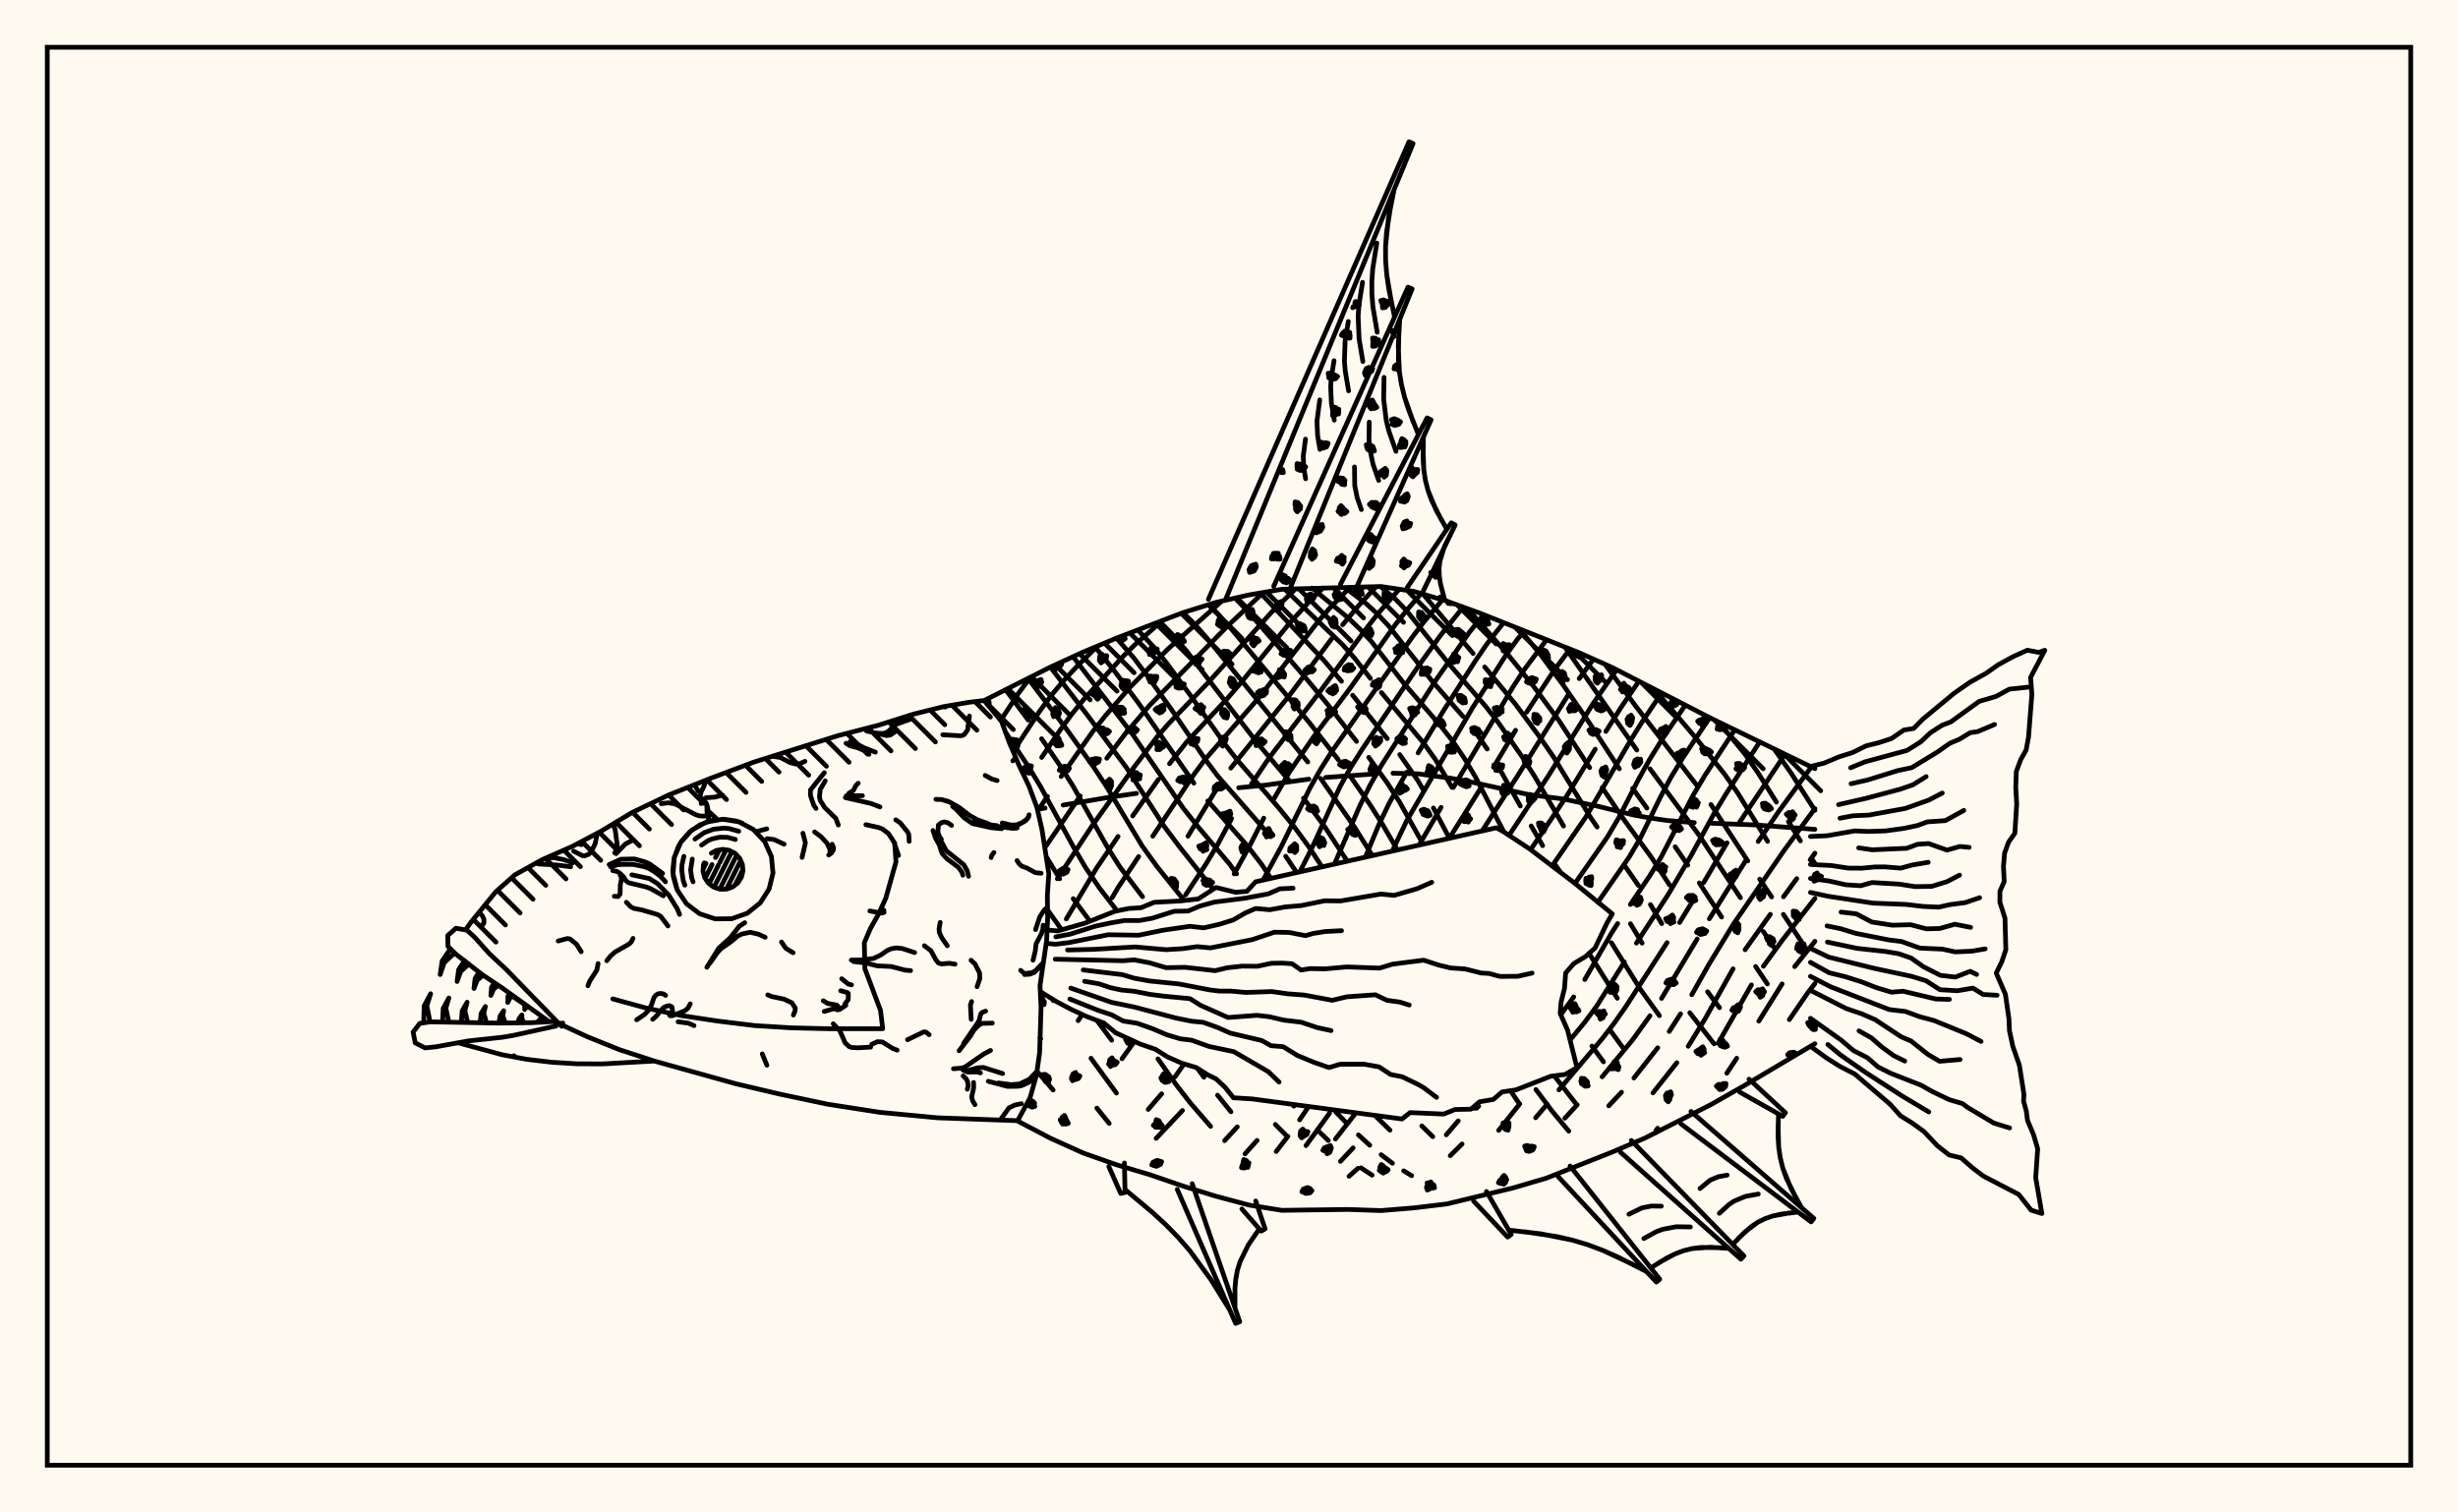 <svg xmlns="http://www.w3.org/2000/svg" width="520" height="320"><rect x="0" y="0" width="520" height="320" fill="floralwhite"/><rect x="10" y="10" width="500" height="300" stroke="black" stroke-width="1" fill="none"/><path stroke="black" stroke-width="1" fill="none" stroke-linecap="round" stroke-linejoin="round" d="
M 208.2 148.22 222.24 141.13 229.23 137.92 236.22 135 250.2 129.64 257.19 127.47 264.18 125.88 271.17 124.68 292.14 124.09 299.13 125.13 306.12 127.2 313.11 129.74 334.08 138.1 341.07 141.22 362.04 152.01 383.95 162.63 
M 383.95 220.82 369.03 229.68 362.04 233.66 348.06 240.76 341.07 243.75 327.09 249.29 320.1 251.34 306.12 254.72 299.13 255.56 292.14 256.13 285.15 255.89 271.17 256.08 264.18 254.95 257.19 253.08 250.2 250.92 243.21 248.52 236.22 246.44 229.23 243.98 222.24 240.83 215.29 237.18 
M 383.95 175.47 371.31 174.53 362.1 174.18 
M 358.43 174.05 352.88 173.62 349.19 173.09 345.49 172.41 338.01 170.58 330.66 169.04 323.38 168.11 309.98 165.18 306.72 164.63 300.02 163.72 294.68 163.59 
M 291.07 163.73 280.45 164.49 
M 276.9 164.85 267.68 166.12 262.05 166.67 
M 240.43 167.86 234.62 168.69 224.92 170.34 
M 221.09 170.97 219.46 171.23 
M 219.72 227.04 222.79 230.62 
M 219.98 219.56 220.17 219.76 
M 232.05 234.45 234.66 237.69 
M 230.8 223.9 236.19 231.27 
M 232.04 215.88 235.18 220.09 
M 221.6 192.48 224.61 196.75 
M 244.97 224.03 249.01 229.75 251.83 233.37 256.11 238.31 
M 221.39 181.33 224.19 185.92 
M 227.05 190.14 230.19 194.37 
M 253.3 226.02 254.7 227.91 
M 257.58 231.71 260.41 235.22 
M 212.7 154.88 217.59 162.23 220.1 166.37 227.2 179.39 229.75 183.71 232.61 187.89 236.31 192.71 
M 269.8 237.91 272.33 240.45 
M 212.75 145.94 217.53 152.35 
M 220.36 156.3 224.43 162.24 226.99 166.3 234.27 179.23 236.97 183.51 241.71 189.72 
M 273.35 233.63 273.72 234.04 
M 278.66 239.06 281.01 241.3 
M 287.92 247.09 290.27 248.63 
M 217.49 143.55 225.83 154.55 231.33 162.25 233.98 166.25 241.67 179.05 244.69 183.23 250.52 190.52 
M 282.57 235.24 284.99 237.74 
M 287.38 240.11 289.78 242.31 
M 292.18 244.31 294.58 246.12 
M 296.95 247.72 298.65 248.75 
M 222.22 141.15 229.96 151.2 238.31 162.42 246.27 174.8 249.33 178.91 256.65 188.14 
M 290.83 235.97 294.06 239.12 
M 227.01 138.94 239.61 155.38 250.33 171.01 253.46 174.94 260.12 182.81 261.6 184.89 
M 300.79 238.22 303.11 240.49 
M 231.69 136.9 235.66 141.83 240.97 148.91 252.57 165.69 
M 255.52 169.45 263.78 178.84 266.93 182.91 268.87 185.85 
M 236.2 135.01 239.84 139.17 242.49 142.69 247.71 149.94 254.99 160.68 257.65 164.24 268.84 177.02 
M 271.99 181.16 274.33 184.62 
M 240.74 133.31 244.02 136.82 246.74 140.2 251.99 147.33 259.18 157.5 261.72 160.77 270.66 171.09 273.87 175.03 276.98 179.3 279.69 183.42 
M 245.39 131.53 248.31 134.53 251.02 137.74 266 157.21 272.79 165.23 
M 275.76 168.88 280.32 175.02 285.03 182.22 
M 319.55 230.76 321.43 233.55 
M 250.27 129.62 252.76 132.08 255.41 135.1 276.66 161.21 
M 279.38 164.69 286.5 174.92 290.33 181.03 
M 324.93 230.52 328.36 235.1 331.88 239.32 
M 255.67 127.94 257.3 129.49 259.83 132.28 276.93 152.81 283.1 160.72 
M 285.73 164.35 289.85 170.27 292.45 174.36 295.63 179.84 
M 328.81 227.62 333.55 233.72 
M 261.28 126.54 264.12 129.5 276.22 143.43 281 149.19 286.98 156.87 
M 289.56 160.24 293.55 165.75 296.06 169.65 301.07 178.62 
M 266.65 125.46 280.15 139.8 283.8 144.14 
M 286.15 147.09 293.48 156.27 
M 296.12 159.65 299.96 165.16 301.09 167.08 
M 303.25 170.95 306.64 177.37 
M 336.78 221.32 339.22 224.66 
M 271.79 124.66 283.99 136.36 286.45 139.11 289.92 143.54 
M 292.24 146.52 301.23 157.3 303.78 160.86 307.19 166.61 
M 340.78 218.17 343.27 221.58 
M 277.59 124.44 285.2 130.72 287.7 133.1 290.11 135.71 296.98 144.56 304.76 153.56 307.36 156.86 309.83 160.5 312.13 164.39 318.15 176.01 
M 336.17 201.71 342.15 211.21 
M 284.56 124.34 288.99 127.69 291.42 129.91 293.76 132.41 302.98 144.12 309.5 151.58 
M 312.1 154.87 314.62 158.47 
M 317.04 162.32 321.63 170.53 
M 323.93 174.75 326.35 178.92 
M 329.03 182.99 330.2 184.65 
M 340.9 199.45 347.13 209.46 351.06 214.89 
M 292.04 124.1 295.24 126.79 297.53 129.16 306.65 140.6 314.3 149.45 316.92 152.8 322.11 160.26 324.64 164.24 330.78 174.77 
M 344.93 195.44 347.4 199.55 
M 357.48 214.28 362.63 220.86 
M 301.07 125.71 311.64 138.26 
M 314.09 141.11 320.57 148.95 325.99 156.29 328.67 160.18 336.41 172.83 337.87 174.97 
M 343.82 183.31 346.61 187.34 
M 349.16 191.39 351.55 195.42 
M 361.24 209.83 363.77 213.2 
M 310.47 128.78 319.17 138.69 324.37 145.13 329.79 152.45 336.3 162.42 
M 338.95 166.63 343.29 173.05 349.35 181.37 353.22 187.26 
M 321.48 133.17 325.67 138.18 330.84 145.13 336.06 152.69 342.58 162.66 
M 345.39 166.8 348.41 170.98 
M 354.39 179.15 357.05 183.04 
M 359.5 186.81 364.21 194.03 
M 371.41 204.49 373.9 208.19 
M 331.08 136.94 346.28 158.7 
M 349.05 162.65 359.46 176.73 368.19 189.93 
M 373.04 197.09 375.49 200.72 
M 339.54 140.54 346.02 149.37 359.04 166.24 
M 361.96 170.22 369.74 182.14 
M 372.28 186.01 374.79 189.77 
M 377.28 193.46 382.25 200.97 
M 350.01 145.85 358.79 156.16 364.82 163.77 367.62 167.77 373.94 178.01 
M 363.6 152.77 369.13 159.52 371.92 163.52 375.81 169.71 
M 378.35 173.84 380.88 177.91 
M 383.44 181.91 383.95 182.69 
M 375.37 158.51 378.94 163.61 383.95 171.45 
M 218.01 143.29 215.47 146.66 211.7 152.41 
M 232.19 136.69 227.88 140.94 225.09 143.92 222.42 147.1 219.88 150.56 214.33 159.01 
M 245.89 131.33 240.18 136.32 237.58 138.89 229.48 147.73 226.83 150.98 224.26 154.49 220.37 160.26 
M 258.47 127.18 247.15 137.25 239.04 145.42 233.79 151.5 231.16 154.8 224.49 164.29 
M 221.6 168.5 219.53 171.52 
M 267.28 125.35 259.87 132.28 243.2 149.24 238.07 155.23 234.14 160.43 
M 228.52 168.41 221.08 179.31 
M 274.1 124.57 269.07 129.45 255.54 144.48 247.23 153.11 244.68 156.03 239.77 162.51 230.93 174.88 223.68 185.92 
M 279.91 124.4 277.47 126.74 272.74 131.93 262.37 144.64 259.58 147.86 251.08 156.95 247.42 161.58 
M 245.06 164.91 239.62 172.63 
M 236.53 176.98 232 183.65 225.58 194.43 
M 285.54 124.32 281.28 128.7 278.91 131.43 266.32 147.63 254.94 160.68 252.53 163.92 243.88 176.91 
M 240.88 181.23 236.54 187.77 235.28 189.94 
M 222.92 211.56 222.82 211.71 
M 291.13 124.13 287.63 127.89 284.05 132.18 
M 281.67 135.2 272.88 147 260.38 162.51 
M 257.95 165.99 251.32 176.91 
M 228.94 214.64 228.08 215.95 
M 296 124.67 291.45 129.91 289.09 132.93 279.33 146.22 268.52 160.3 264.78 165.84 
M 260.55 173.18 257.51 178.84 255.08 182.89 250.82 189.34 
M 300.66 125.58 297.56 129.16 295.12 132.26 285.67 145.54 277.87 155.93 272.77 163.36 269.38 169.23 
M 267.35 173.1 264.43 178.85 261.09 184.89 
M 240 220.34 237.36 224.01 
M 305.15 126.91 301.13 131.7 298.68 134.93 281.77 158.98 279.38 162.75 277.12 166.74 271.1 179.05 267.19 186.22 
M 309.54 128.44 304.72 134.46 299.89 141.17 288.19 158.5 285.74 162.38 283.49 166.43 277.59 179.32 274.97 184.48 
M 250.5 225.1 248.57 227.84 
M 245.75 231.43 242.91 234.73 
M 313.85 130.04 310.91 133.7 303.65 144.07 292.28 161.87 289.88 166.05 287.7 170.43 282.3 182.83 
M 250.16 234.95 244.59 240.85 
M 318.06 131.78 314.62 136.17 312.15 139.78 305.46 150.24 300.01 159.29 
M 297.59 163.39 293.92 169.88 291.72 174.45 288.84 181.37 
M 322.44 133.55 321 135.28 318.46 138.79 311.55 149.71 297.59 173.66 294.53 180.09 
M 261.75 238.42 259.07 241.33 
M 327.13 135.42 322.43 141.73 320.03 145.41 307.46 166.6 
M 304.86 170.82 300.21 178.81 
M 265.94 241.28 263.38 244.14 
M 332.13 137.35 328.95 141.56 322.96 150.68 
M 320.63 154.51 315.96 162.33 
M 313.48 166.39 306.6 177.38 
M 276.85 234.1 274.94 236.94 
M 272.46 240.42 269.99 243.63 
M 337.11 139.45 334.09 143.58 
M 331.78 146.99 320.97 164.28 313.54 175.82 
M 281.28 235.51 276.29 242.38 
M 342 141.7 336.88 149.07 327.53 164.2 319.26 176.72 
M 286.86 235.44 282.52 240.99 
M 346.71 144.14 343.14 149.36 339.73 154.75 
M 337.48 158.5 331.45 168.42 323.82 179.76 
M 292.13 236.15 291.69 236.68 
M 286.25 242.87 283.58 245.71 
M 351.5 146.64 347.24 152.97 344.89 156.75 335.54 172.79 328.33 183.25 
M 287.28 247.19 285.39 248.87 
M 356.5 149.22 351.53 156.58 349.03 160.61 346.72 164.73 342.45 173.03 340.02 177.14 333.19 186.92 
M 361.69 151.84 356.05 160.27 353.47 164.51 351.19 168.8 347.05 177.27 344.66 181.34 338.02 190.92 
M 308.49 237.15 305.97 240.1 
M 367 154.41 360.69 164.04 358.11 168.4 351.42 181.34 348.98 185.35 344.91 191.36 
M 342.22 195.4 340.92 197.42 335.27 207.24 
M 332.93 210.92 330.19 214.7 
M 309.31 242.04 306.8 244.52 
M 372.27 156.98 365.19 167.9 362.53 172.28 357.78 180.99 352.9 189.28 346.19 199.54 
M 343.65 203.53 337.77 212.89 335.26 216.28 332.18 220.01 
M 321.52 233.54 317.05 239.16 
M 377.62 159.59 367.98 174.03 
M 365.35 178.32 360.42 186.74 
M 357.92 190.93 355.33 195.18 
M 352.68 199.43 343.87 213.09 341.46 216.52 338.94 219.78 329.8 230.59 
M 327.32 233.59 324.87 236.49 
M 383.19 162.27 376.22 171.79 371.95 178.04 
M 369.27 182.16 361.62 194.4 
M 359.05 198.66 351.51 211.24 
M 349.06 214.91 345.39 220 338.94 227.83 
M 333.67 233.74 331.05 236.58 
M 383.95 171.07 377.38 180 366.65 195.62 361.56 203.98 357.91 210.45 
M 355.53 214.51 353.13 218.24 
M 350.7 221.68 345.66 228.08 
M 343.03 231.1 340.33 233.97 
M 383.95 180.51 382.95 181.92 
M 380.11 185.9 377.3 189.74 
M 374.52 193.45 369.18 200.94 
M 366.64 204.98 360.68 215.62 357.15 221.37 
M 354.74 224.85 349.69 231.23 
M 383.95 190.09 377.07 198.91 373.05 204.44 
M 370.52 208.38 363.48 220.72 
M 383.95 199.16 379.68 204.51 
M 377.01 208.17 372.09 216.04 
M 367.41 223.9 365.32 227.06 
M 383.95 208.1 382.36 210.16 378.54 215.73 
M 383.95 217.45 383.66 217.86 
M 255.64 126.81 298.08 30 298.94 30.36 259.21 127.01 
M 269.46 124.04 297.87 60.75 298.74 61.12 272.88 124.62 
M 283.58 123.6 301.9 88.42 302.75 88.83 286.98 124.27 
M 297.71 124.3 307.02 110.61 307.84 111.08 300.81 125.63 
M 304.68 126.3 306.12 127.2 
M 294.92 40.14 293.74 46.13 293.12 52.12 293.13 55.11 293.37 58.11 293.8 61.1 295.03 67.08 
M 296.12 67.54 295.81 73.16 296.05 78.68 296.49 81.39 297.15 84.07 298 86.71 300.07 91.94 
M 301.13 92.46 301.07 97.09 301.21 99.36 301.54 101.59 302.1 103.76 303.82 107.94 306.09 111.98 
M 307.12 112.57 305.58 115.62 304.61 118.74 304.44 120.33 304.5 121.94 304.75 123.58 305.62 126.88 
M 294.29 43.14 293.33 49.13 293.12 52.12 293.13 55.11 293.37 58.11 294.38 64.09 
M 291.27 51.43 290.41 56.82 290.22 59.52 290.23 62.21 290.44 64.9 291.35 70.29 
M 288.25 59.73 287.49 64.52 287.32 66.91 287.52 71.7 288.32 76.49 
M 285.24 68.02 284.56 72.21 284.42 76.41 284.59 78.5 285.3 82.69 
M 282.22 76.32 281.64 79.91 281.51 81.71 281.66 85.3 282.27 88.89 
M 279.2 84.61 278.61 89.1 278.74 92.1 279.24 95.09 
M 276.18 92.91 275.71 96.5 275.81 98.89 276.21 101.29 
M 295.93 70.36 295.83 75.94 296.05 78.68 296.49 81.39 297.15 84.07 298.99 89.33 
M 292.8 79.84 292.72 84.44 293.26 88.94 293.81 91.15 295.33 95.49 
M 289.67 89.31 289.61 92.94 289.75 94.73 290.47 98.23 291.67 101.65 
M 286.55 98.79 286.6 102.75 287.12 105.3 288 107.81 
M 301.06 94.78 301.21 99.36 301.54 101.59 302.1 103.76 302.86 105.87 304.92 109.97 
M 221.52 196.77 223.78 196.96 229.51 195.33 235.89 192.8 238.83 192.21 241.36 192.06 244.17 190.91 249.57 190.63 253.48 190.2 257.24 187.77 261.38 188.78 263.77 188.59 265.63 186.57 316.55 175.14 317.95 175.89 323.73 179.7 333.03 186.78 341.09 193.35 339.96 195.29 337.45 200.56 335.4 202.4 332.96 203.86 331.22 205.86 330.97 209.15 330.26 211.99 330.06 214.41 331.63 217.96 333.62 225.89 331.1 227.33 328.07 227.71 320.72 230.59 317.75 231.03 315.93 232.62 313.01 233.11 311.17 234.68 307.83 234.74 305.41 235.71 298.31 235.4 296.6 236.75 264.93 232.51 260.94 232.26 259.16 230.04 257.29 228.29 255.57 227.45 253.05 225.86 250.04 224.96 247 223.62 244.42 222 241.17 220.88 236.04 218.52 233.53 216.45 229.81 215.04 226.59 213.55 223.46 211.89 220.08 209.81 
M 223.36 198.22 226.41 197.64 231.79 195.94 235.02 195.26 237.99 194.75 240.99 194.77 243.75 194.28 248.4 192.81 251.36 192.75 253.85 191.7 256.92 190.86 263.44 190.03 268.31 189.12 270.78 188.05 273.56 187.92 
M 221.33 199.59 223.26 199.78 226.1 199.44 234.45 197.77 240.9 197.87 245.94 196.83 251.73 195.98 254.64 196.31 257.96 195.56 260.9 194.64 263.44 193.17 265.63 192.22 268.66 192.48 271.88 191.89 275.28 191.6 280.25 190.58 283.6 190.62 292.14 189.16 294.92 189.44 299.77 188.04 302.89 186.67 
M 225.85 201 231.39 200.86 240.12 200.35 246.68 200.93 250.17 200.72 253.24 200.29 256.07 200.55 264.9 198.81 269.6 197.23 272.71 197.28 276.18 197.96 277.79 197.5 280.35 197.09 283.81 196.91 
M 223.23 202.94 237.54 203.27 239.95 203.09 243.16 203.7 246.69 204.74 250.68 204.66 257.07 205.37 259.59 204.76 262.77 204.41 265.99 204.44 268.95 203.81 271.26 203.77 273.33 203.9 275.26 205.24 277.18 204.93 280.22 205 284.91 204.58 291.84 204.83 294.58 204 301.18 203.15 304.4 204.2 306.9 204.8 309.94 205.01 313.4 205.88 314.96 205.95 317.31 206.59 321.12 206.56 324.12 205.88 
M 229.16 205.22 237.37 206.2 239.97 206.97 243.24 207.56 249.42 208.18 255.92 209.44 257.92 209.69 260.51 209.7 263.56 209.98 269.07 209.79 272.44 210.27 275.91 210.53 281.84 211.64 284.92 210.9 290.97 210.47 293.41 211.64 296.1 212.01 298.13 212.64 
M 229.45 207.62 232.44 208.14 234.89 208.96 237.24 209.47 240 209.74 243.25 210.38 246.26 210.77 251.74 211.29 254.02 212.72 259.79 215.28 265.91 214.82 268.54 215.12 271.59 215.84 275.25 216.27 278.68 217.42 281.6 218.05 
M 226.53 209.06 235.14 212.07 239.98 213.07 248.75 215.39 252.12 216.07 254.55 216.3 257.58 217.39 260.24 218.57 266.93 220.15 268.89 221.25 271.45 221.45 274.43 223.29 277.96 224.76 281.16 225.87 283.52 225.16 288.59 225.16 291.76 225.73 294.2 227.34 296.63 227.82 300.02 229.45 301.17 230.12 303.92 232.18 
M 226.33 211.37 232.27 213.75 235.14 214.7 237.6 216.02 240.57 216.5 243.83 217.65 246.83 218.93 249.7 219.79 252.09 220.08 255.8 221.41 261.02 222.5 268.33 226.75 270.6 228.94 
M 265.65 254.1 267.64 260 266.82 260.47 262.72 255.79 
M 252.21 250.44 262.27 279.65 261.4 280 249.06 251.66 
M 237.87 246.07 238.01 252.3 237.09 252.5 234.57 246.81 
M 266.41 260 264.11 263.36 262.36 266.89 261.78 268.75 261.43 270.68 261.26 272.66 261.27 276.73 
M 260.16 277.16 256.15 270.7 251.71 264.62 249.25 261.79 246.61 259.1 243.83 256.54 238 251.67 
M 370.02 228.32 377.71 235.43 377.15 236.19 368.03 231.05 
M 357.73 235.15 383.73 257.79 383.14 258.52 355.6 237.78 
M 345.11 241.3 368.94 265.73 368.29 266.41 342.78 243.74 
M 332.16 246.7 351.12 270.65 350.41 271.26 329.59 248.9 
M 314.47 252.1 319.71 261.17 318.95 261.73 311.75 254.13 
M 376.24 235.68 376.15 240.38 376.29 242.68 376.62 244.94 377.16 247.15 378.87 251.4 381.13 255.52 
M 380.39 256.44 376.78 256.88 375.06 257.27 373.42 257.83 371.88 258.59 369.1 260.68 366.56 263.29 
M 365.74 264.14 361.78 263.88 357.96 264.17 356.12 264.63 354.34 265.31 352.61 266.17 349.23 268.26 
M 348.33 269.03 342.2 265.92 339.08 264.55 335.91 263.36 332.67 262.39 326.01 261.05 319.18 260.26 
M 376.16 238.04 376.29 242.68 376.62 244.94 377.16 247.15 377.92 249.3 379.96 253.47 
M 378.56 256.63 375.06 257.27 373.42 257.83 371.88 258.59 370.45 259.55 367.81 261.95 
M 371.97 252.63 369.28 253.12 366.85 254.13 365.75 254.87 363.73 256.71 
M 365.38 248.63 363.51 248.97 361.81 249.68 359.64 251.47 
M 363.75 263.98 359.84 263.93 357.96 264.17 356.12 264.63 354.34 265.31 350.91 267.17 
M 357.61 259.59 354.61 259.55 351.75 260.09 350.39 260.6 347.76 262.04 
M 351.46 255.2 349.38 255.17 347.39 255.55 344.61 256.9 
M 345.28 267.44 339.08 264.55 335.91 263.36 332.67 262.39 329.37 261.63 322.61 260.62 
M 383.01 162.18 385.91 161.45 389.03 160.14 391.9 159.23 394.8 157.8 397.44 157.15 400.19 156.24 402.76 154.46 404.86 154.12 406.8 152.14 413.53 146.58 416.84 144.29 420.15 142.47 422.68 140.68 425.81 138.96 428.9 137.57 431.32 138.03 432.59 137.58 429.58 143.32 429.85 146.91 429.14 155.98 428.63 158.7 427.47 160.76 426.56 163.24 426.44 166.55 426.64 170.07 426.25 176.3 424.92 178.18 424.08 180.5 423.84 183.31 424 186.51 423.09 188.58 423.08 190.88 424.16 194.26 424.34 200.97 423.46 203.54 422.31 205.88 424.25 210.36 425 215.52 425.11 218.08 425.83 221.41 427.21 225.38 428.17 231.51 428.09 232.95 428.67 235.07 428.93 237.06 430.2 240.06 431.08 243.06 430.66 249.19 431.97 256.75 429.69 256.04 427.08 252.72 419.62 248.85 417.35 247.14 414.88 244.98 412.35 244.37 409.82 242.38 407.04 239.42 404.44 237.54 402.07 236.09 399.84 233.61 392.38 227.24 389.21 225.61 386.41 223.84 383.01 221.37 
M 391.5 162.44 394.57 161.18 403.44 158.77 406.33 156.97 408.41 155.02 410.83 153.46 412.72 152.73 418.69 148.4 422.27 147.35 425.08 145.81 429.22 145.37 
M 391.6 165.82 395.08 165.03 401.52 163.03 404.43 162.42 409.93 159.07 412.48 157.27 414.53 156.4 416.81 155.02 418.42 154.78 421.96 153.28 
M 388.96 170.24 394.88 168.88 401.95 166.99 404.66 166.06 407.49 164.31 
M 389.26 173.11 391.99 172.6 395.37 172.45 403.06 171.05 408 169.3 410.9 167.79 
M 383.01 176.98 386.53 176.82 392.37 175.8 395.28 175.92 398.9 175.8 402.87 175.25 405.64 174.66 407.74 173.89 411.55 173.62 415.45 171.47 
M 393.21 179.39 396.09 179.8 403.38 179.48 405.67 178.63 408.01 178.48 411.9 179.86 414.63 179.09 416.58 179.28 
M 383.01 182.9 387.36 183.12 391.01 183.67 393.87 183.69 396.62 183.43 398.73 183.41 402.1 183.68 404.56 183.01 407.92 182.44 
M 383.01 185.86 386.94 186.4 390.46 187.19 393.62 187.4 396.03 186.72 401.79 187.06 405.17 187.59 408.67 187.53 411.91 186.53 414.55 185.15 
M 383.01 188.82 386.74 189.63 396.27 191.08 403.28 191.36 406.8 191.78 410.14 191.93 412.56 191.39 415.77 190.97 418.8 189.93 
M 389.49 192.98 392.69 193.34 395.96 195.07 400.34 195.75 404.22 195.65 407.52 196.52 410.33 196.45 413.56 195.55 416.89 196.21 
M 386.52 195.9 389.39 196.49 392.52 197.46 399.56 198.86 402.29 199.2 406.17 200.6 410.91 200.81 413.65 201.4 417.16 201.24 419.98 200.76 
M 386.6 199.32 392.87 200.65 398.89 201.31 401.69 201.79 404.33 202.71 406.91 204.54 410.5 206.36 413.66 206.73 416.8 205.51 418.16 206.17 
M 383.01 200.65 386.86 202.5 396.49 204.88 404.41 206.57 407.45 207.5 410.41 209.4 414.09 209.62 417.38 209.06 419.55 210.41 422.49 210.57 
M 383.01 203.61 386.99 205.82 390.32 206.63 393.81 207.73 396.95 208.96 400.15 209.92 402.62 209.72 409.52 211.36 412.41 211.45 
M 383.01 206.57 387.22 208.76 399.68 213.6 403.13 214.01 406.08 215.1 409.15 215.92 416.01 218.72 419.1 220.35 
M 383.01 209.53 390.59 213.39 393.81 214.48 396.71 215.74 402.22 219.38 404.3 220.25 407.83 223.07 410.32 224.54 414.65 224.17 
M 393.28 218.11 395.89 219.58 398.04 221.46 400.59 223.33 402.96 224.5 
M 383.01 215.45 389.57 220.11 392.07 222.25 395.09 223.81 397.27 225.72 400.02 227.1 406.36 229.58 408.76 230.93 412.33 232.65 415.22 233.51 416.16 234.24 421.81 237.62 425.14 238.65 
M 386.69 220.99 389.41 223.23 394.74 226.95 402.47 231.93 408.05 235.26 
M 98.48 196.75 99.64 195.12 104.88 188.69 108.95 185.08 114.72 181.88 121.16 179.04 127.06 175.92 133.66 171.94 141.42 168.22 150.23 164.71 159.4 161.27 177.27 155.65 185.78 153.46 193.16 151.12 199.66 149.5 204.99 148.59 208.19 148.21 211.87 152.62 213.56 157.19 215.5 161.75 217.67 166.29 219.38 170.87 220.43 175.5 221.88 184.81 221.57 189.55 221.63 194.26 221.42 198.98 220.02 208.52 220.24 213.21 219.94 222.66 219.28 227.42 217.92 232.24 215.29 237.11 198.32 236.5 186.12 235.34 175.12 233.63 165.02 231.5 155.67 229.3 138.41 224.49 131.06 222.09 124.24 219.34 117.79 216.36 
M 111.39 212.8 108.57 210.89 107.6 209.99 
M 189.27 178.34 189.55 182.34 187.41 189.99 185.88 193.36 184.12 196.5 182.85 199.46 182.97 204.95 186.28 213.79 186.74 217.65 175.47 217.66 167.43 217.47 159.65 216.99 151.88 216.04 144.26 214.89 136.66 213.27 129.63 211.34 
M 116.19 216.17 106.09 208.92 102.01 206.2 96.48 201.91 94.77 200.23 94.72 197.94 96.45 196.39 98.78 196.8 100.44 198.32 103.51 201.76 107.05 205.07 117.91 216.22 
M 117.62 217.08 108.58 219.07 106.28 219.46 99.11 220.23 92.2 221.48 89.94 221.71 87.84 220.65 87.4 218.36 88.82 216.52 91.04 216.2 105.32 216.46 112.37 216.38 117.57 216.11 
M 143.28 188.3 142.39 184.92 142.64 181.44 144.01 178.23 146.35 175.63 149.4 173.94 152.84 173.33 156.29 173.87 159.38 175.5 161.77 178.05 163.2 181.23 163.53 184.71 162.7 188.1 160.82 191.04 158.09 193.22 154.8 194.38 151.31 194.42 147.99 193.32 145.22 191.2 143.28 188.3 
M 143.15 188 142.45 185.47 142.34 184.16 142.61 181.55 143.52 179.08 144.19 177.96 145.93 175.99 148.09 174.51 150.56 173.6 153.17 173.33 155.76 173.71 157.01 174.14 
M 144.88 187.28 144.53 186.26 144.22 184.12 144.27 183.04 144.68 181.19 
M 147.03 177.53 148.95 176.18 150.98 175.44 153.13 175.21 154.21 175.3 156.29 175.88 
M 146.62 186.56 146.34 185.76 146.1 184.08 146.46 181.76 
M 148.42 178.8 149.81 177.85 150.59 177.51 152.24 177.13 153.93 177.16 155.57 177.61 
M 149.08 185.68 148.72 184.33 148.82 182.94 148.99 182.56 
M 150.48 180.52 151.53 179.94 152.91 179.7 154.28 179.91 155.52 180.56 156.48 181.58 157.05 182.86 157.18 184.25 156.85 185.6 156.1 186.78 155 187.65 153.69 188.12 152.29 188.13 150.97 187.69 149.85 186.84 149.08 185.68 
M 149.35 182.67 148.76 183.86 
M 152.18 179.82 151.37 181.44 
M 150.63 182.93 149.18 185.83 
M 153.6 179.81 152.27 182.47 
M 151.97 183.06 150.02 186.97 
M 154.82 180.19 151.05 187.72 
M 155.86 180.93 152.26 188.12 
M 156.7 182.07 153.67 188.12 
M 157.15 183.98 155.52 187.24 
M 100.14 194.54 104.92 199.32 
M 102.69 191.46 106.93 195.7 
M 105.24 188.37 110.03 193.16 
M 108.23 185.72 112.76 190.25 
M 111.7 183.56 115.46 187.31 
M 115.38 181.59 119.74 185.96 
M 119.29 179.87 122.78 183.36 
M 123.08 178.02 127.08 182.02 
M 126.77 176.08 130.67 179.97 
M 130.3 173.97 135.28 178.95 
M 133.83 171.86 137.38 175.41 
M 137.64 170.03 142.07 174.46 
M 141.46 168.21 144.63 171.37 
M 145.49 166.6 148.85 169.96 
M 149.52 164.99 153.69 169.17 
M 153.61 163.44 157.82 167.65 
M 157.71 161.91 161.14 165.34 
M 161.91 160.47 164.8 163.36 
M 166.19 159.11 171.09 164.01 
M 170.48 157.76 174.84 162.12 
M 174.78 156.43 179.62 161.27 
M 179.16 155.16 183.57 159.58 
M 183.64 154.01 188.49 158.87 
M 188.02 152.75 193.65 158.38 
M 192.3 151.39 197.89 156.98 
M 196.76 150.22 199.88 153.34 
M 201.39 149.2 206.67 154.49 
M 206.26 148.44 209.53 151.71 
M 152.89 168.25 151.16 168.66 149.37 168.78 148.58 169.25 148.33 170.01 
M 204.91 185.4 204.6 184.19 203.9 182.96 200.19 179.99 199.25 178.23 198.6 177.39 
M 118.09 199.09 120 198.57 120.56 198.65 121.93 199.73 122.96 201.36 
M 149.27 165.09 148.96 166.29 148.29 167.63 148.05 168.92 
M 200.41 200.1 199.26 198.45 198.72 197.3 198.66 196.55 198.9 195.16 
M 162.21 175.36 159.84 175.99 
M 185.19 159.14 182.79 158.21 181.11 157.32 179.84 156.92 
M 192.61 152.16 189.64 153.23 189.13 153.54 188.05 154.64 187.36 155.07 186.63 155.2 185.51 155.11 
M 139.89 170.05 141.39 169.85 142.78 170.08 147.26 172.41 147.97 172.62 148.94 172.68 
M 181.56 165.71 181.08 166.18 180.52 167.26 179.57 167.84 
M 215.54 174.46 216.98 173.63 217.49 173.06 217.7 172.39 
M 157.56 195.22 156.38 196 154.48 198.41 152.08 200.58 149.54 204.65 
M 146.9 166.03 147.7 167.36 
M 140.34 189.53 137.67 188.03 136.62 187.64 132.99 186.77 132.48 186.4 131.84 185.42 131 184.64 130.51 184.36 129.63 184.21 
M 146.03 212.39 145.53 213.32 144.85 213.87 142.26 214.9 141.74 214.91 141.51 214.52 
M 143.77 193.47 143.28 192.28 141.49 189.39 139.07 186.93 137.37 185.88 133.67 185.09 
M 174.39 163.48 171.46 167.13 171.45 168.28 172.14 170.34 172.62 171.05 
M 204.64 230.45 204.82 229.74 204.7 228.83 204.4 228.27 203.76 227.63 
M 172.33 176.01 173.69 177.02 174.94 178.38 175.57 179.66 175.57 180.14 
M 193.49 201.54 190.86 200.68 189.59 200.55 188.52 200.74 187.69 201.11 186.27 202.09 184.8 202.78 182.21 203.12 180.09 203.13 
M 206.17 173.53 210.13 174.76 214.35 175.27 215.18 175.18 
M 182.45 168.35 179.06 168.35 
M 212.11 227.14 208.05 225.85 206.8 225.92 204.77 226.51 204.03 226.41 
M 184.19 221.55 181.46 221.69 180.17 221.62 179.65 221.44 178.79 220.64 177.67 218.07 176.27 216.61 
M 121.17 182.56 119.24 181.87 117.23 181.48 115.71 181.44 
M 216.74 206.19 217.87 206.11 218.81 205.73 220.73 203.78 
M 133.75 177.82 132.32 178.55 130.34 180.61 
M 151.88 173.5 149.83 171.58 149.58 170.37 
M 140.18 184.79 137.48 182.82 136.51 182.37 134.18 181.73 131.37 181.79 128.87 182.92 
M 199.36 169.21 200.91 169.7 202.44 170.56 204.47 172.14 206.35 173.27 209.68 174.54 210.95 174.7 
M 133.92 198.54 133.57 199.26 133.12 199.72 130.09 201.44 129.18 202.25 128.37 203.27 
M 174.17 211.74 175.08 212.3 177.04 212.65 177.29 212.93 177.17 213.62 
M 141.31 195.91 139.79 193.9 139.17 193.52 135.85 192.54 134.07 192.19 133.47 191.88 132.52 190.9 
M 129.96 189.63 130.77 189.69 131.19 189.14 131.22 187.22 131.46 186.09 131.43 185.58 131.22 185.17 
M 202.04 203.99 200.8 203.81 199.16 203.95 198.52 203.75 197.97 203.04 196.95 201.17 195.56 200.09 
M 123.17 178.38 123.01 178.71 122.55 178.6 
M 183.83 159.6 182.9 158.85 181.39 158.19 179.85 157.8 178.99 157.26 
M 209.69 181.43 209.79 181 210.27 180.38 
M 176.04 178.61 176.34 179.36 176.3 179.82 175.91 180.48 175.31 180.91 
M 146.82 217 145.63 216.48 143.45 216.19 
M 180.14 208.38 179.47 208.2 178.06 207.08 
M 167.84 214.76 168.18 213.93 168.26 213.31 167.53 212.17 165.88 211.4 163.24 210.84 162.42 210.49 
M 203.7 185.18 203.5 184.52 202.73 183.48 200.31 181.68 199.27 180.51 198.71 178.76 197.91 177.31 197.37 175.71 
M 165.88 178.61 163.76 177.63 162.27 177.44 
M 126.27 176.75 125.9 178.51 125.08 180.22 124.49 180.78 123.71 181.07 123.2 181.03 121.35 180.09 
M 161.87 198.3 160.38 197.63 158.69 197.25 156.89 197.63 156.07 198.05 154.51 199.35 152.59 200.66 151.76 201.54 150.22 203.76 
M 201.55 170.65 202.21 171.14 203.94 173 205.71 174.24 209.68 175.12 211.91 175.33 
M 192.34 178.02 192.26 176.56 192.01 176.03 190.45 174.1 189.5 173.45 
M 126.53 203.86 126.27 205.24 124.74 207.61 124.37 208.56 
M 186.98 192.58 187.02 193.04 186.52 193.2 184.02 192.74 
M 215.92 205.3 216.59 205.88 216.96 205.98 218.41 205.76 219.06 205.38 220.76 203.62 
M 191.99 219.98 195.46 218.31 195.94 218.4 196.57 218.92 
M 190.09 180.99 189.09 178.11 187.96 176.36 186.73 175.43 185.91 175.09 183.18 174.48 
M 218.54 203.16 219 201.3 219.19 199.7 220.34 197.52 220.61 196.68 220.69 195.75 
M 220.25 184.76 219.03 184.63 217.23 183.65 216.17 183.26 215.6 182.75 215.16 182.08 
M 199.45 155.46 202.93 155.66 203.53 155.64 204.01 155.4 204.7 154.43 205.08 151.49 
M 178.94 212.7 177.67 213.56 177.12 213.67 
M 197.99 169.12 199.19 169.16 200.68 169.58 202.94 170.85 205.11 172.53 206.99 173.56 208.85 174.17 
M 214.26 160.98 214.88 160.31 
M 169.86 176.3 170.39 178.32 169.68 181.4 
M 120.73 183.39 117.83 183.02 113.96 182.8 113.38 182.62 
M 216.07 233.51 214.72 233.79 213.44 234.4 211.6 236.98 
M 219.25 227.55 218.07 228.73 217.49 229.09 216.06 229.72 215.26 229.83 213.16 229.86 209.08 228.78 
M 138.08 215.66 138.78 215.06 140.35 213.19 140.98 212.9 141.57 212.76 142.13 213.01 142.29 213.89 141.9 214.44 
M 174.37 214 176.19 213.47 177.04 213.46 177.15 213.65 
M 209.55 222.25 208.14 222.99 204.18 225.73 203.5 225.98 201.71 226.12 
M 134.69 215.77 136.37 214.62 137.12 213.85 137.82 212.63 138.36 211.04 138.77 210.53 139.22 210.26 139.77 210.19 140.37 210.29 140.81 210.61 
M 150.24 173.79 149.46 172.43 
M 219.39 226.64 217.76 228.35 215.7 229.34 213.89 229.49 211.23 229.13 
M 206.26 233.72 205.78 232.92 205.55 232.13 205.98 230.17 205.97 229.02 
M 219.08 196.67 219.95 194.04 220.9 192.55 221.6 191.9 
M 207.42 226.99 206.61 226.8 204.74 226.83 203.76 226.43 
M 209.93 216.47 207.75 216.52 207.16 216.82 206.06 217.91 205.28 219.22 202.9 222.31 
M 150.11 172.56 149.59 172.14 149.52 170.29 149.36 169.83 149.07 169.65 
M 189.8 222.19 188.91 221.86 186.66 220.45 185.64 220.39 184.43 220.95 
M 210.95 165.15 209.87 164.84 208.42 164.07 
M 177.85 209.62 179.26 210 179.46 210.2 179.44 211.49 178.73 212.43 
M 205.55 211.9 205.3 212.63 205.46 215.67 
M 174.58 165.2 173.52 167.05 173.36 168.59 173.54 169.38 174.46 170.84 176.81 173.14 177.35 174.55 
M 170.29 161.08 169.23 161.56 168.27 161.64 167.11 161.33 165.12 160.28 163.4 160 
M 212.04 174.1 213.7 174.53 215.09 174.58 216.61 173.88 217.32 173.26 
M 192.64 205.36 191.48 205.26 188.54 204.49 185.57 204.35 183.05 203.72 180.55 203.44 
M 199.96 149.6 199.89 149.46 
M 214.15 174.54 215.04 174.53 216.3 174 217.2 173.34 217.63 172.75 
M 129.67 174.35 130.14 175.54 130.59 178.86 130.49 179.7 130.04 180.44 
M 189.56 154.67 188.42 155.48 187.64 155.64 183.31 154.66 
M 140.79 186.56 139.76 185.43 138.36 184.37 137.25 183.73 136.17 183.34 133.95 182.89 131.85 182.88 130.64 182.96 129.19 183.41 
M 208.51 213.93 207.71 214.24 207.47 214.54 207.16 215.84 206.91 216.3 203.84 220.79 
M 161.26 222.98 162.24 225.38 
M 205.43 203.17 206.27 203.96 207.24 205.86 207.28 207.06 206.7 208.76 
M 167.78 201.58 166.24 200.64 165.33 199.3 
M 199.15 177.57 198.73 176.98 198.41 176.02 198.53 174.55 199.11 174.09 199.78 173.89 200.52 174.07 201.31 174.64 
M 186.16 170.73 184.27 170 178.83 168.75 
M 101.96 195.89 102.38 195.26 102.38 194.49 102.01 193.72 101.41 193.04 
M 117.85 216.29 118.85 217.15 
M 114.55 214.99 114.6 215.03 
M 111 212.51 110.99 213.58 111.54 212.91 
M 107.79 210.12 107.47 210.77 107.42 212.1 107.9 211.13 108.55 210.68 
M 104.55 207.91 103.99 208.91 103.84 210.62 104.42 209.27 105.41 208.48 
M 101.35 205.67 100.5 207.04 100.27 209.14 100.93 207.41 102.2 206.32 
M 98.29 203.24 97.02 205.18 96.7 207.66 97.45 205.55 99.2 203.96 
M 95.29 200.74 93.54 203.32 93.12 206.19 93.96 203.69 96.18 201.61 
M 117.6 216.58 119.07 216.46 
M 113.66 216.3 114.27 215.64 114.63 216.23 
M 109.54 216.44 109.82 215.49 110.41 214.74 110.39 215.44 110.85 216.42 
M 105.54 216.46 105.81 214.95 106.55 213.84 106.37 214.91 106.9 216.44 
M 101.57 216.39 101.79 214.42 102.68 212.95 102.35 214.37 102.92 216.43 
M 97.6 216.26 97.78 213.88 98.82 212.05 98.34 213.84 98.92 216.29 
M 93.62 216.2 93.76 213.35 94.96 211.15 94.32 213.3 94.93 216.21 
M 89.63 216.4 89.74 212.81 91.1 210.25 90.3 212.77 90.96 216.22 
M 96.84 220.61 106.28 223.17 111.51 224.14 116.77 224.75 122.09 225.08 127.48 225.1 138.41 224.49 
M 108.74 223.37 108.52 223.59 
M 208.22 148.21 214.37 154.36 
M 213.23 145.7 223.67 156.14 
M 218.22 143.18 226.07 151.03 
M 223.24 140.67 230.63 148.07 
M 228.39 138.31 236.31 146.23 
M 233.67 136.07 239.92 142.33 
M 239.06 133.94 249.78 144.66 
M 244.51 131.88 254.35 141.72 
M 249.9 129.76 260.65 140.51 
M 255.62 127.96 262.72 135.06 
M 261.64 126.46 272.23 137.05 
M 267.93 125.24 275.21 132.51 
M 274.76 124.55 285.82 135.61 
M 282.1 124.37 288.47 130.74 
M 289.44 124.19 296.92 131.67 
M 297.69 124.92 307.25 134.48 
M 308.26 127.97 316.55 136.27 
M 320.63 132.83 331.61 143.81 
M 333 137.68 339.75 144.43 
M 347.26 144.42 354.79 151.96 
M 362.67 152.32 373.01 162.65 
M 377.32 159.45 385.18 167.31 
M 280.73 150.35 281.25 150.01 282.18 150.15 282.59 150.62 282.06 150.96 281.13 150.82 280.73 150.35 
M 281.49 149.79 281.81 150.32 281.66 151.25 281.18 151.64 280.85 151.11 281.01 150.19 281.49 149.79 
M 287.63 149.49 288.25 149.51 288.95 150.14 289.02 150.76 288.4 150.74 287.71 150.11 287.63 149.49 
M 289.03 150 288.48 150.29 287.57 150.07 287.2 149.57 287.75 149.28 288.67 149.49 289.03 150 
M 278.06 141.71 277.61 142.14 276.67 142.17 276.19 141.78 276.64 141.35 277.58 141.32 278.06 141.71 
M 277.42 141.09 277.35 141.71 276.66 142.35 276.04 142.37 276.1 141.75 276.8 141.11 277.42 141.09 
M 291.4 145.65 291.07 145.12 291.21 144.19 291.68 143.79 292.01 144.32 291.87 145.24 291.4 145.65 
M 292.03 144.19 291.76 144.75 290.91 145.14 290.31 144.96 290.57 144.4 291.43 144.01 292.03 144.19 
M 271.78 155.28 272.4 155.3 273.09 155.93 273.16 156.55 272.54 156.53 271.85 155.89 271.78 155.28 
M 273.12 156.21 272.5 156.14 271.87 155.44 271.85 154.82 272.47 154.89 273.1 155.59 273.12 156.21 
M 273.84 150.02 273.52 149.49 273.67 148.56 274.15 148.16 274.48 148.69 274.32 149.62 273.84 150.02 
M 274.67 149.34 274.05 149.31 273.37 148.66 273.31 148.04 273.93 148.07 274.61 148.72 274.67 149.34 
M 278.55 155.21 278.99 155.65 279.06 156.58 278.69 157.08 278.25 156.65 278.18 155.71 278.55 155.21 
M 278.25 155.53 278.72 155.94 278.85 156.87 278.52 157.39 278.05 156.99 277.91 156.06 278.25 155.53 
M 284.36 141.76 284.52 141.16 285.3 140.63 285.92 140.71 285.75 141.31 284.97 141.83 284.36 141.76 
M 284.52 141.6 284.93 141.13 285.87 141.01 286.39 141.36 285.97 141.82 285.04 141.94 284.52 141.6 
M 290.98 157.86 290.63 157.35 290.73 156.42 291.18 156 291.54 156.51 291.43 157.44 290.98 157.86 
M 290.87 157.61 290.86 156.99 291.48 156.28 292.09 156.19 292.09 156.81 291.48 157.52 290.87 157.61 
M 280.91 146.18 281.35 145.74 282.29 145.69 282.78 146.06 282.34 146.5 281.4 146.56 280.91 146.18 
M 281.91 146.83 281.67 146.26 281.96 145.37 282.5 145.05 282.74 145.62 282.44 146.52 281.91 146.83 
M 281.54 131.04 282.12 131.26 282.56 132.09 282.43 132.7 281.85 132.48 281.4 131.65 281.54 131.04 
M 282.34 132.49 281.88 132.07 281.77 131.14 282.13 130.63 282.58 131.05 282.69 131.98 282.34 132.49 
M 267.89 146.63 267.4 147.02 266.46 146.97 266.01 146.54 266.5 146.15 267.44 146.2 267.89 146.63 
M 266.79 147.28 266.74 146.66 267.29 145.9 267.89 145.76 267.95 146.38 267.4 147.14 266.79 147.28 
M 273.03 137.59 272.85 138.19 272.06 138.69 271.44 138.6 271.62 138.01 272.41 137.5 273.03 137.59 
M 272.73 137.57 272.46 138.14 271.6 138.51 271 138.33 271.27 137.77 272.13 137.39 272.73 137.57 
M 276.13 133.51 275.51 133.53 274.78 132.93 274.67 132.32 275.29 132.3 276.02 132.9 276.13 133.51 
M 276.11 132.96 275.51 133.11 274.67 132.69 274.44 132.11 275.04 131.96 275.88 132.39 276.11 132.96 
M 264.54 135.22 265.08 134.92 266 135.12 266.37 135.61 265.83 135.91 264.91 135.72 264.54 135.22 
M 265.15 134.77 265.57 135.22 265.61 136.16 265.22 136.65 264.8 136.19 264.76 135.26 265.15 134.77 
M 259.71 151.47 259.09 151.38 258.47 150.68 258.47 150.06 259.08 150.14 259.7 150.85 259.71 151.47 
M 258.48 150.39 259.08 150.54 259.62 151.3 259.56 151.92 258.96 151.77 258.42 151.01 258.48 150.39 
M 260.29 143.44 260.88 143.65 261.34 144.47 261.22 145.08 260.63 144.87 260.17 144.05 260.29 143.44 
M 260.19 143.82 260.77 144.03 261.23 144.85 261.11 145.46 260.52 145.25 260.06 144.43 260.19 143.82 
M 267.65 156.9 267.24 157.36 266.3 157.48 265.79 157.13 266.21 156.67 267.14 156.56 267.65 156.9 
M 266.93 156.33 266.94 156.95 266.33 157.67 265.72 157.76 265.71 157.14 266.32 156.43 266.93 156.33 
M 271.04 127.26 271.23 127.85 270.87 128.72 270.31 128.99 270.12 128.4 270.48 127.54 271.04 127.26 
M 270.62 127.41 270.86 127.99 270.55 128.88 270.02 129.19 269.78 128.62 270.08 127.73 270.62 127.41 
M 285.22 161.37 284.84 161.86 283.91 162.04 283.37 161.74 283.76 161.24 284.68 161.06 285.22 161.37 
M 283.73 161.99 284.08 161.48 284.99 161.24 285.55 161.52 285.2 162.03 284.29 162.27 283.73 161.99 
M 297.38 156.38 296.89 156.76 295.95 156.72 295.5 156.3 295.98 155.91 296.92 155.95 297.38 156.38 
M 295.73 156.22 296.35 156.13 297.14 156.64 297.31 157.24 296.69 157.32 295.9 156.81 295.73 156.22 
M 276.53 127.36 276.35 126.76 276.74 125.9 277.3 125.64 277.48 126.24 277.09 127.1 276.53 127.36 
M 276.55 127.11 276.69 126.51 277.45 125.96 278.07 126.01 277.93 126.62 277.17 127.17 276.55 127.11 
M 283.19 126.82 282.67 126.48 282.42 125.57 282.69 125.01 283.21 125.35 283.46 126.26 283.19 126.82 
M 282.23 125.79 282.85 125.71 283.64 126.22 283.81 126.82 283.19 126.9 282.41 126.39 282.23 125.79 
M 272.15 123.32 271.58 123.06 271.19 122.21 271.36 121.61 271.93 121.87 272.32 122.72 272.15 123.32 
M 271.09 122.73 271.57 122.34 272.51 122.36 272.97 122.78 272.49 123.17 271.55 123.15 271.09 122.73 
M 260.49 138.66 259.96 138.99 259.04 138.85 258.64 138.37 259.16 138.04 260.09 138.19 260.49 138.66 
M 260.25 138.3 259.74 138.66 258.8 138.57 258.38 138.11 258.89 137.76 259.82 137.85 260.25 138.3 
M 254.3 139.47 253.9 139.95 252.97 140.09 252.44 139.76 252.85 139.29 253.77 139.14 254.3 139.47 
M 252.89 139.08 253.43 139.4 253.73 140.29 253.5 140.86 252.96 140.55 252.66 139.66 252.89 139.08 
M 254.05 150.96 253.65 150.49 253.65 149.55 254.06 149.08 254.47 149.55 254.46 150.49 254.05 150.96 
M 254.67 149.64 254.26 150.11 253.33 150.25 252.81 149.92 253.21 149.45 254.14 149.31 254.67 149.64 
M 248.65 144.25 249.27 144.29 249.93 144.96 249.97 145.58 249.35 145.53 248.69 144.87 248.65 144.25 
M 248.8 145.41 249.09 144.87 249.97 144.53 250.55 144.74 250.26 145.29 249.39 145.62 248.8 145.41 
M 264.94 128.94 265.12 129.54 264.73 130.39 264.16 130.65 263.99 130.06 264.38 129.2 264.94 128.94 
M 263.92 129.46 264.53 129.57 265.12 130.31 265.09 130.93 264.48 130.82 263.9 130.08 263.92 129.46 
M 257.93 130.87 258.45 131.21 258.71 132.11 258.45 132.68 257.93 132.34 257.67 131.43 257.93 130.87 
M 257.54 132.07 258 131.65 258.94 131.63 259.42 132.03 258.96 132.44 258.02 132.47 257.54 132.07 
M 249.88 135.95 249.32 135.69 248.93 134.83 249.1 134.24 249.67 134.5 250.06 135.35 249.88 135.95 
M 248.78 135.18 249.35 134.92 250.25 135.18 250.59 135.7 250.02 135.96 249.12 135.7 248.78 135.18 
M 264.37 121.11 264.24 120.51 264.7 119.68 265.28 119.47 265.41 120.08 264.96 120.9 264.37 121.11 
M 264.76 121 264.63 120.4 265.08 119.57 265.66 119.36 265.79 119.97 265.34 120.79 264.76 121 
M 277.57 118.34 277.19 117.85 277.23 116.91 277.65 116.46 278.04 116.95 278 117.88 277.57 118.34 
M 278.03 117.98 277.53 117.61 277.33 116.69 277.62 116.14 278.12 116.52 278.32 117.43 278.03 117.98 
M 288.18 124.41 287.93 124.98 287.08 125.38 286.49 125.22 286.74 124.65 287.58 124.24 288.18 124.41 
M 286.63 124.7 287.24 124.61 288.04 125.11 288.22 125.7 287.6 125.8 286.81 125.29 286.63 124.7 
M 283.84 117.5 284.28 117.94 284.37 118.87 284 119.38 283.55 118.94 283.47 118.01 283.84 117.5 
M 284.39 117.9 284.14 118.47 283.29 118.87 282.69 118.71 282.95 118.14 283.8 117.74 284.39 117.9 
M 289.36 132.76 289.92 133.04 290.28 133.9 290.09 134.49 289.53 134.22 289.17 133.35 289.36 132.76 
M 289.62 132.92 289.9 133.48 289.65 134.38 289.14 134.73 288.87 134.18 289.11 133.27 289.62 132.92 
M 296.98 118.28 297.4 118.74 297.43 119.68 297.03 120.16 296.61 119.71 296.58 118.77 296.98 118.28 
M 296.48 119.72 296.79 119.17 297.67 118.85 298.25 119.07 297.95 119.61 297.07 119.94 296.48 119.72 
M 289.63 120.27 289.29 119.75 289.4 118.82 289.87 118.4 290.21 118.92 290.1 119.85 289.63 120.27 
M 289.93 120.02 289.6 119.5 289.74 118.57 290.21 118.16 290.54 118.69 290.4 119.62 289.93 120.02 
M 293.04 125.53 293.57 125.86 293.84 126.76 293.59 127.33 293.06 127 292.79 126.1 293.04 125.53 
M 293.93 126.8 293.32 126.66 292.78 125.89 292.83 125.27 293.44 125.42 293.98 126.18 293.93 126.8 
M 270.81 118.31 270.19 118.31 269.48 117.7 269.39 117.08 270.01 117.08 270.72 117.7 270.81 118.31 
M 270.44 117.07 270.33 117.68 269.59 118.26 268.97 118.24 269.08 117.63 269.82 117.04 270.44 117.07 
M 259.23 155.75 259.44 156.33 259.11 157.21 258.56 157.5 258.35 156.92 258.68 156.04 259.23 155.75 
M 258.59 155.98 259.01 156.43 259.04 157.37 258.65 157.86 258.23 157.4 258.2 156.46 258.59 155.98 
M 244.38 150.12 244.86 149.73 245.8 149.76 246.26 150.18 245.78 150.57 244.84 150.54 244.38 150.12 
M 245.3 150.86 245.13 150.27 245.52 149.41 246.09 149.16 246.26 149.75 245.87 150.61 245.3 150.86 
M 252.65 157.67 252.1 157.37 251.78 156.48 251.99 155.9 252.54 156.2 252.86 157.08 252.65 157.67 
M 251.97 157.41 252.09 156.8 252.84 156.23 253.46 156.27 253.34 156.88 252.59 157.45 251.97 157.41 
M 296.34 136.51 296.41 137.13 295.87 137.9 295.27 138.06 295.2 137.44 295.74 136.67 296.34 136.51 
M 295.09 137.25 295.69 137.09 296.54 137.5 296.78 138.07 296.18 138.23 295.34 137.82 295.09 137.25 
M 300.13 129.84 300.73 129.98 301.29 130.74 301.24 131.36 300.63 131.22 300.08 130.46 300.13 129.84 
M 301.32 130.92 300.71 130.82 300.1 130.11 300.11 129.48 300.72 129.58 301.33 130.3 301.32 130.92 
M 274.55 106.4 274.93 106.9 274.87 107.83 274.44 108.28 274.06 107.79 274.11 106.85 274.55 106.4 
M 275.11 107.7 274.51 107.57 273.94 106.81 273.99 106.19 274.59 106.33 275.16 107.08 275.11 107.7 
M 265.07 142.01 265.18 141.4 265.91 140.81 266.53 140.83 266.42 141.44 265.69 142.03 265.07 142.01 
M 265.09 141.4 265.68 141.23 266.54 141.62 266.79 142.19 266.19 142.36 265.34 141.97 265.09 141.4 
M 309.65 134.08 309.22 134.53 308.28 134.62 307.78 134.25 308.21 133.81 309.14 133.72 309.65 134.08 
M 309.4 134.35 308.78 134.38 308.04 133.81 307.92 133.2 308.54 133.16 309.28 133.74 309.4 134.35 
M 300.67 142.68 300.71 142.06 301.36 141.38 301.98 141.33 301.94 141.95 301.29 142.62 300.67 142.68 
M 300.93 142.6 301.1 142 301.89 141.49 302.5 141.58 302.33 142.17 301.54 142.69 300.93 142.6 
M 306.33 127.65 306.44 127.31 
M 307.21 127.59 306.95 127.75 306.33 127.65 
M 307.51 127.77 307.38 127.65 
M 307.54 127.71 307.51 127.77 
M 302.67 121.13 303.26 120.93 304.13 121.28 304.41 121.84 303.82 122.04 302.95 121.68 302.67 121.13 
M 303.72 122.17 303.39 121.65 303.53 120.72 304 120.32 304.33 120.84 304.19 121.77 303.72 122.17 
M 256.99 166.35 257.51 166.02 258.44 166.16 258.85 166.63 258.32 166.97 257.39 166.82 256.99 166.35 
M 258.21 165.84 258.14 166.46 257.45 167.1 256.83 167.12 256.9 166.5 257.59 165.86 258.21 165.84 
M 249.62 164.58 250.23 164.5 251.02 165.01 251.19 165.61 250.57 165.7 249.79 165.18 249.62 164.58 
M 250.98 164.68 250.61 165.18 249.7 165.39 249.15 165.1 249.51 164.59 250.43 164.38 250.98 164.68 
M 246.16 157.35 246.07 157.97 245.36 158.59 244.74 158.59 244.83 157.97 245.54 157.36 246.16 157.35 
M 246.16 158.04 245.56 158.17 244.73 157.73 244.51 157.14 245.11 157.01 245.94 157.45 246.16 158.04 
M 313.9 132.06 313.6 131.52 313.79 130.6 314.28 130.22 
M 314.28 130.22 314.58 130.76 314.39 131.68 313.9 132.06 
M 313.38 131.04 314 130.94 314.79 131.43 314.98 132.02 314.37 132.12 313.57 131.63 313.38 131.04 
M 243.2 138.51 243.05 137.91 243.48 137.07 244.06 136.84 244.21 137.44 243.78 138.28 243.2 138.51 
M 243.2 138.24 243.41 137.66 244.22 137.19 244.83 137.32 244.62 137.9 243.8 138.37 243.2 138.24 
M 308.62 139.09 308.42 139.67 307.61 140.15 306.99 140.03 307.2 139.44 308.01 138.97 308.62 139.09 
M 308.35 140.02 307.78 139.78 307.36 138.94 307.51 138.34 308.08 138.58 308.51 139.42 308.35 140.02 
M 289.63 112.9 290.17 113.21 290.48 114.1 290.25 114.68 289.71 114.37 289.4 113.48 289.63 112.9 
M 289.27 114.03 289.76 113.65 290.7 113.71 291.14 114.14 290.65 114.52 289.71 114.47 289.27 114.03 
M 295.89 166.64 296.42 166.31 297.34 166.46 297.74 166.93 297.21 167.26 296.29 167.11 295.89 166.64 
M 296.78 166.07 297 166.65 296.67 167.53 296.13 167.83 295.91 167.25 296.23 166.37 296.78 166.07 
M 290.17 161.87 290.72 162.15 291.07 163.02 290.87 163.61 290.32 163.33 289.97 162.45 290.17 161.87 
M 290.06 162.19 290.58 162.52 290.86 163.42 290.6 163.99 290.08 163.66 289.81 162.76 290.06 162.19 
M 305.42 152.97 304.85 153.23 303.95 152.97 303.61 152.45 304.17 152.19 305.08 152.45 305.42 152.97 
M 303.8 152.74 304.38 152.52 305.26 152.85 305.56 153.4 304.98 153.62 304.1 153.29 303.8 152.74 
M 303 162.45 303.06 163.07 302.52 163.84 301.92 163.99 301.86 163.37 302.4 162.6 303 162.45 
M 302.97 163.72 302.42 163.44 302.06 162.57 302.25 161.98 302.81 162.26 303.17 163.12 302.97 163.72 
M 299.66 149.85 299.79 150.46 299.33 151.28 298.74 151.49 298.62 150.88 299.08 150.06 299.66 149.85 
M 299.92 150.69 299.32 150.86 298.47 150.47 298.21 149.9 298.81 149.73 299.66 150.12 299.92 150.69 
M 318.49 137.96 317.98 137.61 317.74 136.7 318.01 136.14 318.53 136.49 318.77 137.4 318.49 137.96 
M 317.98 137.71 318.03 137.09 318.7 136.44 319.32 136.4 319.27 137.02 318.6 137.68 317.98 137.71 
M 274.39 98.09 275.01 98.2 275.59 98.93 275.57 99.55 274.96 99.44 274.37 98.71 274.39 98.09 
M 274.42 99.27 274.77 98.75 275.67 98.5 276.23 98.76 275.89 99.28 274.98 99.53 274.42 99.27 
M 283.78 108.86 283.35 108.41 283.31 107.47 283.69 106.98 284.12 107.43 284.16 108.37 283.78 108.86 
M 283.07 108.18 283.55 107.79 284.49 107.82 284.95 108.25 284.46 108.64 283.52 108.6 283.07 108.18 
M 278.77 112.58 278.65 111.97 279.12 111.15 279.71 110.94 279.83 111.55 279.36 112.37 278.77 112.58 
M 279.27 111.05 279.43 111.65 279.03 112.49 278.45 112.74 278.29 112.14 278.7 111.29 279.27 111.05 
M 271.37 99.35 271.5 99.99 271.09 100 
M 283.23 101.14 283.85 101.23 284.47 101.94 284.47 102.56 283.85 102.47 283.24 101.76 283.23 101.14 
M 284.54 101.65 284.02 102 283.09 101.89 282.67 101.43 283.19 101.08 284.12 101.19 284.54 101.65 
M 273 162 272.51 162.38 271.58 162.34 271.13 161.91 271.62 161.52 272.55 161.57 273 162 
M 271.8 161.29 272.2 161.77 272.17 162.71 271.74 163.16 271.35 162.68 271.38 161.74 271.8 161.29 
M 278.74 171.59 278.16 171.8 277.28 171.45 277 170.9 277.58 170.69 278.46 171.04 278.74 171.59 
M 278.48 170.88 278.07 171.34 277.14 171.47 276.62 171.13 277.03 170.66 277.96 170.54 278.48 170.88 
M 279.33 177.17 279.89 177.45 280.26 178.31 280.06 178.9 279.51 178.63 279.14 177.76 279.33 177.17 
M 279.58 177.33 279.86 177.88 279.64 178.8 279.14 179.16 278.85 178.61 279.07 177.69 279.58 177.33 
M 286.75 176.76 286.16 176.55 285.69 175.74 285.8 175.13 286.39 175.33 286.86 176.15 286.75 176.76 
M 286.97 175.76 286.44 176.09 285.51 175.96 285.11 175.49 285.63 175.15 286.56 175.29 286.97 175.76 
M 291.58 106.72 291.11 107.12 290.17 107.12 289.7 106.71 290.18 106.3 291.12 106.31 291.58 106.72 
M 289.93 106.72 290.52 106.52 291.39 106.89 291.66 107.45 291.07 107.64 290.2 107.27 289.93 106.72 
M 278.96 93.67 279.57 93.55 280.38 94.02 280.58 94.61 279.97 94.72 279.16 94.25 278.96 93.67 
M 279.33 94.7 279.54 94.12 280.36 93.66 280.97 93.78 280.76 94.37 279.94 94.83 279.33 94.7 
M 292.83 100.96 292.48 100.44 292.59 99.51 293.05 99.09 293.4 99.61 293.29 100.54 292.83 100.96 
M 293.33 99.42 293.17 100.02 292.39 100.55 291.77 100.47 291.93 99.87 292.71 99.35 293.33 99.42 
M 290.78 95.4 290.18 95.54 289.34 95.11 289.11 94.53 289.72 94.39 290.55 94.82 290.78 95.4 
M 290.66 95.05 290.05 95.17 289.23 94.7 289.03 94.11 289.64 93.99 290.45 94.46 290.66 95.05 
M 296.26 106.04 296.43 105.45 297.21 104.93 297.83 105.01 297.66 105.61 296.87 106.13 296.26 106.04 
M 297.09 106.24 296.86 105.67 297.17 104.78 297.7 104.46 297.94 105.04 297.63 105.93 297.09 106.24 
M 296.8 111.9 296.64 111.3 297.06 110.46 297.63 110.22 297.79 110.82 297.37 111.66 296.8 111.9 
M 296.75 111.61 296.99 111.03 297.84 110.62 298.44 110.77 298.2 111.35 297.35 111.76 296.75 111.61 
M 311.39 154.74 311.91 154.39 312.84 154.5 313.26 154.96 312.75 155.31 311.82 155.2 311.39 154.74 
M 313.04 154.85 312.45 155.04 311.59 154.66 311.32 154.1 311.91 153.92 312.77 154.29 313.04 154.85 
M 310.04 148.67 309.42 148.72 308.67 148.16 308.53 147.55 309.15 147.5 309.91 148.07 310.04 148.67 
M 309.99 148.26 309.37 148.32 308.6 147.78 308.45 147.18 309.07 147.12 309.84 147.66 309.99 148.26 
M 306.24 157.89 306.86 157.88 307.58 158.49 307.67 159.11 307.05 159.11 306.33 158.51 306.24 157.89 
M 306.6 159.12 306.73 158.51 307.48 157.94 308.1 157.98 307.97 158.59 307.22 159.16 306.6 159.12 
M 319.74 156.8 319.14 156.94 318.31 156.49 318.09 155.91 318.69 155.78 319.52 156.22 319.74 156.8 
M 319.34 156.94 318.84 156.57 318.62 155.65 318.92 155.1 319.42 155.47 319.63 156.39 319.34 156.94 
M 308.92 165.91 309.2 165.35 310.07 164.99 310.66 165.19 310.38 165.74 309.51 166.1 308.92 165.91 
M 309.08 165.55 309.67 165.36 310.53 165.72 310.81 166.28 310.22 166.47 309.35 166.11 309.08 165.55 
M 317.91 161.87 317.77 162.48 317.02 163.04 316.4 162.99 316.53 162.38 317.29 161.82 317.91 161.87 
M 317.86 162.32 317.3 162.6 316.39 162.36 316.04 161.85 316.6 161.57 317.51 161.81 317.86 162.32 
M 314.21 143.81 314.82 143.92 315.4 144.66 315.38 145.28 314.77 145.16 314.18 144.43 314.21 143.81 
M 314.66 145.24 314.58 144.63 315.11 143.85 315.71 143.69 315.79 144.31 315.26 145.08 314.66 145.24 
M 273.93 180.38 273.51 179.92 273.49 178.98 273.89 178.51 274.31 178.97 274.33 179.91 273.93 180.38 
M 274.22 178.8 274.13 179.41 273.43 180.04 272.81 180.04 272.89 179.43 273.6 178.8 274.22 178.8 
M 323.78 169.94 323.35 169.49 323.3 168.56 323.69 168.07 324.12 168.52 324.16 169.45 323.78 169.94 
M 323.49 169.68 323.51 169.06 324.15 168.37 324.77 168.31 324.75 168.93 324.11 169.61 323.49 169.68 
M 322.72 160.02 323.28 160.29 323.66 161.15 323.47 161.74 322.91 161.47 322.54 160.61 322.72 160.02 
M 322.63 160.33 323.16 160.66 323.44 161.56 323.19 162.13 322.66 161.8 322.38 160.9 322.63 160.33 
M 268.42 175.28 268.69 175.83 268.45 176.74 267.94 177.09 267.67 176.54 267.9 175.63 268.42 175.28 
M 267.48 176.33 268.02 176.03 268.94 176.22 269.32 176.71 268.77 177.01 267.85 176.82 267.48 176.33 
M 309.26 173.51 309.66 173.04 310.59 172.91 311.12 173.24 310.71 173.71 309.78 173.85 309.26 173.51 
M 310.62 173.94 310.11 173.59 309.88 172.68 310.15 172.12 310.67 172.48 310.9 173.39 310.62 173.94 
M 300.81 171.77 301.4 171.57 302.27 171.92 302.56 172.48 301.97 172.68 301.1 172.33 300.81 171.77 
M 302.4 172.09 301.82 172.31 300.94 171.98 300.64 171.43 301.22 171.22 302.1 171.55 302.4 172.09 
M 317.81 149.99 317.71 150.6 316.99 151.21 316.37 151.19 316.47 150.58 317.19 149.98 317.81 149.99 
M 317.8 150.62 317.2 150.79 316.35 150.38 316.11 149.81 316.7 149.65 317.55 150.05 317.8 150.62 
M 271.7 143.24 271.1 143.08 270.58 142.29 270.66 141.68 271.26 141.84 271.78 142.63 271.7 143.24 
M 271.25 141.75 271.38 142.36 270.93 143.18 270.34 143.4 270.21 142.79 270.66 141.97 271.25 141.75 
M 237.12 145.06 237.32 144.48 238.13 144 238.75 144.12 238.55 144.7 237.73 145.18 237.12 145.06 
M 237.67 143.93 238.06 144.41 238.04 145.35 237.62 145.8 237.23 145.32 237.25 144.38 237.67 143.93 
M 237.27 134.61 237.64 134.66 238.04 135.13 237.52 135.47 236.59 135.34 236.28 134.98 
M 237.77 134.72 237.3 135.13 236.36 135.12 236.22 135 
M 237.53 134.51 237.77 134.72 
M 319 167.78 318.42 167.56 317.97 166.74 318.11 166.13 318.69 166.35 319.13 167.18 319 167.78 
M 318.51 166.24 318.74 166.82 318.41 167.71 317.87 168.01 317.65 167.43 317.97 166.55 318.51 166.24 
M 296 94.66 296.1 94.04 296.81 93.44 297.43 93.44 297.34 94.06 296.62 94.66 296 94.66 
M 297.2 94.58 296.66 94.27 296.35 93.38 296.59 92.8 297.12 93.12 297.43 94 297.2 94.58 
M 238.76 154.64 239.18 154.18 240.12 154.07 240.63 154.42 240.21 154.88 239.27 154.99 238.76 154.64 
M 240.25 154.08 239.91 154.6 239.01 154.85 238.44 154.59 238.78 154.07 239.69 153.82 240.25 154.08 
M 244.34 144.25 243.72 144.27 242.99 143.68 242.89 143.06 243.51 143.04 244.24 143.64 244.34 144.25 
M 243.28 144.29 243.39 143.68 244.12 143.09 244.74 143.11 244.63 143.72 243.9 144.31 243.28 144.29 
M 343.26 146.41 342.93 145.89 343.07 144.96 343.54 144.55 343.87 145.08 343.73 146.01 343.26 146.41 
M 342.81 145.89 343.19 145.4 344.11 145.21 344.65 145.52 344.27 146.01 343.35 146.2 342.81 145.89 
M 330.2 142.41 330.72 142.75 330.98 143.65 330.72 144.22 330.2 143.87 329.94 142.97 330.2 142.41 
M 330.88 143.89 330.38 143.52 330.18 142.6 330.48 142.06 330.97 142.43 331.17 143.35 330.88 143.89 
M 337.93 144.55 337.49 144.11 337.43 143.17 337.8 142.68 338.24 143.12 338.3 144.06 337.93 144.55 
M 337.72 144.31 337.65 143.7 338.19 142.93 338.8 142.77 338.86 143.39 338.32 144.16 337.72 144.31 
M 324.51 151.14 325.13 151.22 325.75 151.92 325.76 152.54 325.14 152.46 324.52 151.76 324.51 151.14 
M 324.64 151.32 325.18 151.62 325.51 152.5 325.29 153.08 324.75 152.79 324.42 151.91 324.64 151.32 
M 325.02 143.68 324.77 144.25 323.92 144.65 323.32 144.48 323.57 143.91 324.42 143.52 325.02 143.68 
M 324.67 143.57 324.39 144.13 323.52 144.48 322.93 144.28 323.22 143.73 324.09 143.37 324.67 143.57 
M 325.88 174.27 326.43 174.55 326.78 175.42 326.58 176.01 326.03 175.73 325.68 174.86 325.88 174.27 
M 326.92 175.34 326.3 175.36 325.57 174.77 325.46 174.15 326.08 174.13 326.81 174.73 326.92 175.34 
M 262.73 178.82 263.27 179.14 263.56 180.04 263.32 180.61 262.78 180.29 262.49 179.39 262.73 178.82 
M 263.37 180.34 262.92 179.91 262.83 178.98 263.19 178.47 263.64 178.9 263.73 179.83 263.37 180.34 
M 332.01 150.51 331.87 149.91 332.32 149.08 332.9 148.85 333.03 149.46 332.59 150.29 332.01 150.51 
M 331.79 149.96 332.27 149.56 333.21 149.57 333.67 149.98 333.2 150.38 332.26 150.37 331.79 149.96 
M 326.01 138.24 326.62 138.13 327.43 138.61 327.62 139.2 327.01 139.31 326.2 138.83 326.01 138.24 
M 327.38 139.16 326.8 138.94 326.34 138.12 326.47 137.51 327.06 137.73 327.51 138.55 327.38 139.16 
M 232.23 146.07 232.63 146.55 232.61 147.49 232.19 147.95 231.79 147.47 231.81 146.53 232.23 146.07 
M 232.85 146.69 232.4 147.12 231.47 147.17 230.98 146.79 231.42 146.36 232.36 146.31 232.85 146.69 
M 230.5 161.19 230.87 160.69 231.79 160.49 232.34 160.79 231.96 161.29 231.05 161.49 230.5 161.19 
M 231 161.57 231.19 160.98 232 160.5 232.61 160.61 232.42 161.2 231.61 161.68 231 161.57 
M 239.69 165.02 239.85 164.41 240.63 163.88 241.24 163.95 241.09 164.56 240.31 165.09 239.69 165.02 
M 241.12 164.79 240.5 164.71 239.87 164.01 239.86 163.39 240.48 163.47 241.11 164.17 241.12 164.79 
M 232.75 154.02 233.38 154.02 234.09 154.62 234.19 155.24 233.57 155.24 232.85 154.64 232.75 154.02 
M 232.86 155 233.27 154.53 234.2 154.4 234.72 154.74 234.31 155.21 233.38 155.34 232.86 155 
M 236.41 149.77 237.03 149.72 237.79 150.27 237.92 150.88 237.3 150.93 236.55 150.37 236.41 149.77 
M 237.83 150.06 237.35 150.45 236.41 150.43 235.95 150.01 236.43 149.61 237.37 149.64 237.83 150.06 
M 258.61 172.16 259.21 172.03 260.04 172.47 260.26 173.06 259.65 173.19 258.83 172.74 258.61 172.16 
M 259.41 173.32 259.24 172.73 259.64 171.87 260.21 171.62 260.38 172.22 259.98 173.07 259.41 173.32 
M 255.32 179.76 254.73 179.95 253.87 179.58 253.6 179.02 254.19 178.83 255.05 179.2 255.32 179.76 
M 254.52 180.1 254.28 179.53 254.58 178.64 255.11 178.32 255.35 178.9 255.06 179.79 254.52 180.1 
M 256.55 186.69 256.16 187.17 255.23 187.33 254.7 187.02 255.09 186.53 256.02 186.37 256.55 186.69 
M 256.33 186.71 255.78 187.01 254.86 186.81 254.49 186.32 255.03 186.02 255.95 186.22 256.33 186.71 
M 223.93 151.47 223.38 151.17 223.06 150.29 223.28 149.71 223.83 150.01 224.15 150.89 223.93 151.47 
M 223.57 149.88 223.79 150.46 223.46 151.34 222.91 151.64 222.7 151.06 223.02 150.18 223.57 149.88 
M 223.79 155.93 224.13 156.45 224.01 157.38 223.55 157.8 223.21 157.28 223.32 156.35 223.79 155.93 
M 222.95 156.82 223.56 156.67 224.39 157.1 224.63 157.68 224.02 157.82 223.19 157.39 222.95 156.82 
M 290.31 84.63 290.64 85.16 290.51 86.09 290.05 86.5 289.71 85.97 289.84 85.04 290.31 84.63 
M 289.46 85.65 290.03 85.39 290.93 85.66 291.27 86.18 290.7 86.44 289.8 86.17 289.46 85.65 
M 298.88 100.88 298.45 100.43 298.4 99.49 298.78 99 299.21 99.45 299.26 100.39 298.88 100.88 
M 298.53 100.59 298.61 99.98 299.31 99.35 299.93 99.33 299.85 99.95 299.15 100.58 298.53 100.59 
M 218.21 162.05 218.03 162.65 217.24 163.15 216.62 163.06 216.8 162.46 217.6 161.96 218.21 162.05 
M 216.74 162.34 217.36 162.34 218.07 162.95 218.16 163.57 217.53 163.57 216.82 162.95 216.74 162.34 
M 215.33 157.92 214.72 157.77 214.18 157.01 214.24 156.39 214.84 156.54 215.39 157.3 215.33 157.92 
M 215.09 156.51 215 157.13 214.3 157.74 213.79 157.74 
M 213.7 157.54 213.76 157.13 214.47 156.51 215.09 156.51 
M 225.86 162.31 225.56 162.85 224.68 163.18 224.1 162.97 224.39 162.42 225.27 162.09 225.86 162.31 
M 224.43 163.1 224.76 162.57 225.66 162.3 226.23 162.56 225.89 163.08 224.99 163.35 224.43 163.1 
M 217.99 151.73 217.4 151.55 216.9 150.76 216.99 150.14 217.58 150.32 218.09 151.12 217.99 151.73 
M 218.2 151.02 217.59 151.14 216.78 150.67 216.57 150.08 217.18 149.97 218 150.43 218.2 151.02 
M 208.7 147.97 209.04 148.37 209.03 149.22 
M 208.27 148.31 208.47 148.09 
M 209.3 149.06 208.89 149.06 
M 208.7 147.97 209.23 148.45 209.3 149.06 
M 219.84 143.87 220 144.47 219.59 145.32 219.02 145.56 218.86 144.96 219.27 144.12 219.84 143.87 
M 219.38 145.43 219.23 144.83 219.66 143.99 220.23 143.76 220.38 144.36 219.96 145.2 219.38 145.43 
M 234.72 164.85 235.13 165.31 235.16 166.25 234.76 166.73 234.34 166.27 234.32 165.33 234.72 164.85 
M 234.28 165.24 234.8 165.58 235.07 166.48 234.82 167.04 234.29 166.71 234.02 165.81 234.28 165.24 
M 283.23 86.58 283.18 87.2 282.52 87.86 281.9 87.91 281.94 87.29 282.61 86.62 283.23 86.58 
M 283.19 87.59 282.58 87.47 282 86.73 282.03 86.11 282.64 86.23 283.22 86.96 283.19 87.59 
M 224.6 140.53 224.27 141.06 223.37 141.33 222.8 141.08 222.98 140.79 
M 224.06 140.3 224.6 140.53 
M 223.82 140.41 223.89 140.69 223.48 141.54 222.91 141.78 222.75 141.18 222.93 140.82 
M 354.91 148.42 354.75 148.81 353.91 149.23 353.31 149.08 353.55 148.5 354.33 148.11 
M 354.13 149.37 353.96 148.78 354.28 148.09 
M 355 148.47 354.69 149.12 354.13 149.37 
M 335.52 186.93 335.51 186.31 336.11 185.59 336.72 185.49 336.73 186.11 336.13 186.83 335.52 186.93 
M 335.51 185.84 336.11 185.99 336.66 186.75 336.6 187.37 336 187.22 335.45 186.46 335.51 185.84 
M 248.9 187.34 248.3 187.2 247.74 186.44 247.79 185.82 248.4 185.96 248.95 186.72 248.9 187.34 
M 247.71 186.24 248.33 186.35 248.92 187.08 248.9 187.71 248.28 187.6 247.69 186.87 247.71 186.24 
M 344.79 153.16 344.45 152.64 344.59 151.71 345.06 151.3 345.39 151.82 345.26 152.75 344.79 153.16 
M 344.55 151.62 345.02 152.03 345.15 152.96 344.82 153.48 344.35 153.07 344.21 152.14 344.55 151.62 
M 337.55 149.54 338.13 149.32 339.01 149.65 339.31 150.2 338.73 150.42 337.85 150.08 337.55 149.54 
M 339.14 149.79 338.57 150.04 337.67 149.77 337.34 149.24 337.91 148.99 338.81 149.27 339.14 149.79 
M 349.09 145.37 348.84 145.53 348.68 145.16 
M 232.93 140.25 232.57 139.74 232.67 138.81 233.12 138.38 233.48 138.89 233.38 139.82 232.93 140.25 
M 232.72 139.96 232.8 139.35 233.5 138.72 234.13 138.72 234.04 139.33 233.34 139.96 232.72 139.96 
M 331.65 157.15 332.05 157.63 332.02 158.57 331.61 159.03 331.21 158.55 331.23 157.61 331.65 157.15 
M 331.28 157.47 331.73 157.89 331.83 158.83 331.48 159.34 331.02 158.91 330.92 157.98 331.28 157.47 
M 347.05 189.82 347.24 190.41 346.86 191.27 346.3 191.54 346.11 190.94 346.49 190.08 347.05 189.82 
M 347.05 190.07 346.9 190.67 346.13 191.21 345.52 191.15 345.66 190.55 346.43 190.01 347.05 190.07 
M 342.84 179.34 342.26 179.11 341.81 178.28 341.95 177.68 342.53 177.9 342.97 178.73 342.84 179.34 
M 342.12 179.17 342.17 178.55 342.85 177.9 343.47 177.86 343.41 178.48 342.74 179.13 342.12 179.17 
M 346.44 171.31 346.2 171.88 345.36 172.3 344.76 172.14 345 171.57 345.84 171.15 346.44 171.31 
M 344.94 172.01 345.41 171.6 346.35 171.6 346.82 172.01 346.35 172.42 345.41 172.41 344.94 172.01 
M 334.13 139.06 333.57 138.8 333.24 137.78 
M 334.17 138.14 334.32 138.47 334.13 139.06 
M 334.17 138.14 333.94 138.33 333 138.31 332.54 137.89 332.86 137.63 
M 340.63 209.96 340.74 209.35 341.48 208.77 342.1 208.79 341.99 209.4 341.25 209.99 340.63 209.96 
M 341.77 209.97 341.28 209.58 341.1 208.66 341.4 208.12 341.89 208.5 342.08 209.43 341.77 209.97 
M 332.72 214.17 332.44 213.62 332.66 212.7 333.17 212.34 333.45 212.9 333.23 213.81 332.72 214.17 
M 332.24 213.36 332.8 213.09 333.7 213.33 334.05 213.84 333.5 214.11 332.59 213.88 332.24 213.36 
M 338.55 215.62 338.37 215.02 338.74 214.16 339.3 213.89 339.49 214.49 339.12 215.35 338.55 215.62 
M 339.62 214.55 339.1 214.9 338.17 214.79 337.75 214.33 338.26 213.98 339.2 214.09 339.62 214.55 
M 280.98 78.97 281.61 78.95 282.34 79.54 282.45 80.15 281.83 80.17 281.09 79.58 280.98 78.97 
M 281.11 79.94 281.51 79.47 282.44 79.33 282.97 79.66 282.56 80.13 281.63 80.27 281.11 79.94 
M 339.68 162.26 339.92 162.83 339.63 163.73 339.09 164.05 338.85 163.48 339.14 162.58 339.68 162.26 
M 338.96 162.58 339.46 162.94 339.68 163.86 339.39 164.41 338.89 164.04 338.67 163.13 338.96 162.58 
M 351.73 182.9 352.18 183.33 352.28 184.26 351.92 184.77 351.47 184.35 351.37 183.41 351.73 182.9 
M 352.42 183.44 352.03 183.93 351.11 184.1 350.57 183.79 350.96 183.31 351.88 183.13 352.42 183.44 
M 345.85 162.34 345.6 161.77 345.88 160.87 346.41 160.55 346.65 161.12 346.37 162.01 345.85 162.34 
M 345.97 162.14 345.91 161.52 346.47 160.76 347.07 160.62 347.13 161.24 346.57 162 345.97 162.14 
M 365.04 153.46 365.02 153.68 364.35 154.34 363.73 154.38 363.78 153.76 364.4 153.15 
M 364.7 153.3 364.62 153.7 363.89 154.29 363.27 154.27 363.38 153.66 364.23 153.07 
M 354.5 159.94 354.8 159.39 355.68 159.07 356.26 159.3 355.96 159.84 355.08 160.16 354.5 159.94 
M 355.3 160.33 355.18 159.72 355.64 158.9 356.23 158.69 356.35 159.3 355.89 160.12 355.3 160.33 
M 352.07 155.54 351.76 155 351.94 154.08 352.43 153.7 352.74 154.24 352.56 155.16 352.07 155.54 
M 352.75 154.11 352.47 154.67 351.6 155.02 351.01 154.82 351.29 154.27 352.16 153.91 352.75 154.11 
M 354.13 195.07 353.55 195.28 352.67 194.94 352.38 194.39 352.96 194.18 353.84 194.52 354.13 195.07 
M 353.39 195.43 353.09 194.89 353.3 193.97 353.8 193.6 354.09 194.15 353.89 195.07 353.39 195.43 
M 361 152.9 360.47 153.22 359.55 153.07 359.15 152.59 359.68 152.26 360.61 152.42 361 152.9 
M 360.06 153.46 359.88 152.86 360.28 152.01 360.84 151.75 361.02 152.35 360.62 153.2 360.06 153.46 
M 341.43 224.67 342.02 224.88 342.48 225.7 342.36 226.31 341.78 226.1 341.31 225.28 341.43 224.67 
M 342.16 224.83 342.12 225.45 341.45 226.11 340.83 226.15 340.88 225.53 341.54 224.87 342.16 224.83 
M 369.1 162.37 368.7 162.85 367.78 162.99 367.25 162.66 367.65 162.19 368.58 162.04 369.1 162.37 
M 368.87 162.69 368.25 162.73 367.5 162.17 367.37 161.56 367.99 161.51 368.74 162.08 368.87 162.69 
M 359.98 158.43 360.57 158.25 361.43 158.64 361.69 159.2 361.09 159.38 360.24 158.99 359.98 158.43 
M 360.18 159.1 360.65 158.69 361.59 158.69 362.06 159.1 361.59 159.5 360.65 159.5 360.18 159.1 
M 334.43 228.69 335.05 228.62 335.82 229.16 335.98 229.76 335.36 229.83 334.59 229.3 334.43 228.69 
M 335.86 229.51 335.24 229.45 334.6 228.77 334.57 228.15 335.19 228.21 335.83 228.89 335.86 229.51 
M 353.62 174.96 354.09 174.55 355.03 174.56 355.5 174.97 355.03 175.37 354.09 175.37 353.62 174.96 
M 353.87 175.16 354.39 174.82 355.32 174.94 355.74 175.4 355.22 175.74 354.29 175.62 353.87 175.16 
M 354.62 207.98 354.1 208.33 353.17 208.22 352.75 207.76 353.26 207.41 354.2 207.52 354.62 207.98 
M 354.23 207.41 353.9 207.93 353 208.2 352.43 207.95 352.77 207.42 353.67 207.15 354.23 207.41 
M 284.45 70.06 285.06 70.19 285.63 70.94 285.59 71.56 284.98 71.43 284.41 70.68 284.45 70.06 
M 285.56 70.34 285.24 70.87 284.34 71.16 283.77 70.92 284.09 70.39 284.98 70.1 285.56 70.34 
M 364.11 178.27 363.56 178.55 362.64 178.33 362.29 177.82 362.84 177.54 363.75 177.76 364.11 178.27 
M 362.55 178.35 363.01 177.93 363.94 177.89 364.43 178.27 363.98 178.7 363.04 178.74 362.55 178.35 
M 359.3 169.85 359.04 170.41 358.19 170.8 357.59 170.62 357.85 170.06 358.71 169.67 359.3 169.85 
M 358.89 170.8 358.38 170.45 358.13 169.54 358.4 168.98 358.91 169.33 359.16 170.24 358.89 170.8 
M 225.95 183.97 225.72 184.54 224.88 184.97 224.28 184.82 224.51 184.24 225.35 183.82 225.95 183.97 
M 225.51 183.8 225.34 184.4 224.55 184.91 223.94 184.83 224.11 184.23 224.9 183.71 225.51 183.8 
M 365.69 185.37 366.09 184.88 367.01 184.72 367.54 185.04 367.15 185.52 366.23 185.68 365.69 185.37 
M 366.71 185.91 366.45 185.35 366.71 184.45 367.23 184.11 367.49 184.67 367.23 185.58 366.71 185.91 
M 358.63 189.81 358.18 190.24 357.25 190.29 356.76 189.91 357.2 189.48 358.14 189.43 358.63 189.81 
M 356.98 189.94 357.55 189.69 358.45 189.96 358.78 190.49 358.21 190.74 357.31 190.46 356.98 189.94 
M 288.77 78.9 288.97 78.32 289.79 77.85 290.4 77.97 290.19 78.56 289.38 79.02 288.77 78.9 
M 289.58 77.72 289.77 78.31 289.41 79.18 288.85 79.45 288.66 78.86 289.02 78 289.58 77.72 
M 352.66 232.71 352.48 232.12 352.86 231.26 353.43 231 353.61 231.59 353.22 232.45 352.66 232.71 
M 352.67 231.25 353.14 231.65 353.28 232.58 352.94 233.11 352.47 232.7 352.33 231.77 352.67 231.25 
M 350.67 238.71 351.13 239.24 
M 350.35 239.63 350.31 239.21 350.67 238.71 
M 350.05 239.76 350.64 239.48 
M 350.06 239.77 350.05 239.76 
M 358.77 222.46 359.29 222.12 360.22 222.25 360.63 222.72 360.1 223.06 359.17 222.93 358.77 222.46 
M 359.83 223.29 359.53 222.75 359.74 221.83 360.24 221.46 360.53 222.01 360.33 222.92 359.83 223.29 
M 363.1 229.79 363.6 229.42 364.54 229.49 364.98 229.93 364.48 230.3 363.54 230.23 363.1 229.79 
M 363.75 230.51 363.82 229.89 364.51 229.26 365.13 229.24 365.06 229.86 364.37 230.49 363.75 230.51 
M 295.81 78.38 295.53 77.83 295.85 76.93 
M 295.81 77.87 295.54 78.07 294.92 78.04 295.05 77.43 295.85 76.86 
M 220.88 212.55 220.19 212.27 
M 220.14 211.09 220.41 211.16 220.94 211.93 220.88 212.55 
M 220.51 211.08 220.56 211.7 220.19 212.19 
M 220.14 211.16 220.51 211.08 
M 368.17 213.18 367.84 213.71 366.94 213.98 366.38 213.73 366.71 213.2 367.61 212.93 368.17 213.18 
M 367.25 214.17 367.08 213.57 367.48 212.72 368.04 212.46 368.22 213.06 367.82 213.91 367.25 214.17 
M 363.86 219.92 364.46 220.08 364.99 220.85 364.92 221.47 364.32 221.31 363.79 220.54 363.86 219.92 
M 363.68 220.76 364.25 220.52 365.15 220.81 365.47 221.34 364.89 221.58 364 221.29 363.68 220.76 
M 379.17 223.64 378.8 223.37 378.66 222.77 379.28 222.72 379.93 223.19 
M 380.05 222.98 379.74 223.3 
M 379.5 223.44 378.69 223.53 378.18 223.17 378.6 222.72 379.54 222.62 380.05 222.98 
M 294.77 70.57 294.39 70.08 294.63 69.94 
M 294.91 71.22 294.6 70.28 294.67 70.12 
M 359.24 197.43 359.6 196.93 360.51 196.7 361.07 196.99 360.71 197.49 359.79 197.72 359.24 197.43 
M 360.72 196.77 360.37 197.28 359.46 197.52 358.9 197.25 359.25 196.74 360.16 196.5 360.72 196.77 
M 239.47 220.44 238.86 220.39 238.21 219.71 238.2 219.52 
M 239.46 220.09 239.47 220.44 
M 239.05 219.91 239.3 220.36 239.18 220.97 238.59 220.76 238.13 219.94 238.22 219.53 
M 292.48 65.14 292.45 64.52 293.03 63.78 293.5 63.7 
M 293.6 64.38 293.09 65.03 292.48 65.14 
M 293.61 64.5 293.17 64.6 292.34 64.17 292.11 63.59 292.72 63.45 293.52 63.87 
M 312.32 234.43 311.57 234.34 
M 312.2 233.81 312.32 234.43 
M 312.35 233.67 312.83 234.03 312.39 234.47 311.39 234.49 
M 317.99 237.57 318.59 237.73 319.12 238.51 319.05 239.12 318.45 238.97 317.92 238.19 317.99 237.57 
M 318.76 239.02 318.38 238.53 318.43 237.59 318.86 237.14 319.25 237.63 319.2 238.57 318.76 239.02 
M 280.75 244.11 280.55 243.52 280.89 242.65 281.44 242.36 281.65 242.95 281.31 243.82 280.75 244.11 
M 281.62 242.74 281.32 243.29 280.44 243.61 279.86 243.39 280.16 242.85 281.04 242.52 281.62 242.74 
M 292.64 248.21 292.14 247.84 291.93 246.92 292.22 246.37 292.72 246.74 292.93 247.66 292.64 248.21 
M 291.79 247.61 292.23 247.18 293.17 247.12 293.67 247.5 293.22 247.93 292.28 247.99 291.79 247.61 
M 378.97 173.59 378.63 173.07 378.76 172.14 379.22 171.73 379.56 172.25 379.44 173.18 378.97 173.59 
M 379.78 172.43 379.27 172.8 378.34 172.71 377.9 172.27 378.41 171.9 379.34 171.99 379.78 172.43 
M 291.67 71.9 291.65 72.52 291.02 73.21 290.4 73.29 290.42 72.66 291.05 71.97 291.67 71.9 
M 291.7 72.87 291.08 72.82 290.42 72.14 290.38 71.52 291 71.57 291.66 72.25 291.7 72.87 
M 322.55 242.48 323.15 242.35 323.98 242.79 324.2 243.37 323.6 243.51 322.77 243.06 322.55 242.48 
M 322.92 243.48 323.15 242.9 323.99 242.47 324.59 242.62 324.36 243.19 323.52 243.62 322.92 243.48 
M 220.88 227.47 221.46 227.68 221.92 228.5 221.8 229.11 221.21 228.9 220.75 228.08 220.88 227.47 
M 222.04 228.43 221.42 228.5 220.65 227.97 220.49 227.37 221.11 227.3 221.88 227.83 222.04 228.43 
M 367.46 195.17 367.87 195.63 367.89 196.57 367.49 197.05 367.07 196.58 367.06 195.64 367.46 195.17 
M 366.97 195.59 367.52 195.89 367.86 196.76 367.64 197.35 367.1 197.06 366.76 196.18 366.97 195.59 
M 374.44 198.2 374.92 198.59 375.08 199.52 374.76 200.05 374.28 199.66 374.12 198.73 374.44 198.2 
M 375.31 199.2 374.7 199.33 373.88 198.87 373.67 198.28 374.28 198.16 375.1 198.61 375.31 199.2 
M 380.08 200.73 380.25 200.13 381.04 199.63 381.66 199.72 381.48 200.31 380.69 200.82 380.08 200.73 
M 380.38 199.7 380.92 200 381.24 200.89 381.02 201.47 380.48 201.17 380.16 200.28 380.38 199.7 
M 372.9 209.2 373.16 209.77 372.9 210.67 372.37 211 372.12 210.44 372.38 209.54 372.9 209.2 
M 373.3 209.82 372.83 210.23 371.89 210.23 371.42 209.82 371.89 209.41 372.82 209.41 373.3 209.82 
M 294.49 89.77 294.82 89.24 295.73 88.98 296.29 89.24 295.95 89.76 295.05 90.02 294.49 89.77 
M 296.1 89.49 295.52 89.69 294.64 89.34 294.36 88.79 294.95 88.58 295.82 88.93 296.1 89.49 
M 382.78 216.44 383.4 216.51 384.03 217.2 384.05 217.82 383.43 217.75 382.8 217.06 382.78 216.44 
M 384.13 217.14 383.53 217.32 382.68 216.93 382.42 216.37 383.01 216.19 383.87 216.58 384.13 217.14 
M 225.18 236 225.49 236.54 225.3 237.46 224.81 237.84 224.5 237.3 224.69 236.38 225.18 236 
M 224.28 236.91 224.87 236.73 225.73 237.11 226 237.67 225.4 237.85 224.54 237.47 224.28 236.91 
M 336.13 154.49 336.68 154.19 337.6 154.39 337.97 154.89 337.42 155.19 336.5 154.99 336.13 154.49 
M 336.47 155.11 336.84 154.61 337.76 154.4 338.3 154.69 337.94 155.19 337.02 155.4 336.47 155.11 
M 233.99 216.83 233.8 216.95 233.59 216.5 
M 301.91 250.28 302.53 250.19 303.32 250.7 303.49 251.3 302.88 251.39 302.09 250.88 301.91 250.28 
M 302.71 250.07 302.89 250.67 302.51 251.53 301.95 251.79 301.77 251.2 302.15 250.34 302.71 250.07 
M 317 250.22 317.3 249.68 318.18 249.35 318.76 249.57 318.46 250.12 317.58 250.44 317 250.22 
M 318.15 250.56 317.75 250.08 317.77 249.14 318.18 248.68 318.58 249.16 318.57 250.09 318.15 250.56 
M 383.78 186.46 383.56 185.88 383.88 185 384.42 184.69 384.65 185.27 384.33 186.16 383.78 186.46 
M 383.59 186.07 383.88 185.53 384.76 185.2 385.35 185.42 385.05 185.96 384.17 186.29 383.59 186.07 
M 372.38 190.32 372.02 189.82 372.09 188.88 372.53 188.44 372.9 188.94 372.83 189.88 372.38 190.32 
M 372.56 190.09 372.29 189.53 372.54 188.62 373.06 188.28 373.32 188.84 373.07 189.74 372.56 190.09 
M 243.99 238.08 244.47 237.69 245.41 237.71 245.87 238.12 245.39 238.52 244.45 238.5 243.99 238.08 
M 245.49 238.55 244.91 238.33 244.47 237.49 244.62 236.89 245.19 237.12 245.63 237.95 245.49 238.55 
M 379.37 193.17 379.98 193.23 380.63 193.92 380.65 194.54 380.03 194.47 379.39 193.79 379.37 193.17 
M 380.67 194.12 380.05 194.07 379.39 193.4 379.35 192.78 379.97 192.83 380.63 193.5 380.67 194.12 
M 217.58 232.88 218.43 232.94 218.87 233.38 218.37 233.75 217.44 233.69 217.24 233.5 
M 217.38 233.25 217.81 233.12 218.67 233.51 218.93 234.08 218.33 234.26 217.47 233.86 217.28 233.43 
M 275.42 252.14 275.71 251.59 276.59 251.26 277.18 251.47 276.88 252.01 276.01 252.35 275.42 252.14 
M 275.69 252.18 276.09 251.71 277.02 251.57 277.55 251.9 277.15 252.37 276.22 252.51 275.69 252.18 
M 226.87 228.65 226.66 228.06 227.01 227.19 227.56 226.9 227.76 227.49 227.42 228.36 226.87 228.65 
M 226.67 228.24 226.99 227.71 227.89 227.42 228.46 227.66 228.14 228.2 227.25 228.49 226.67 228.24 
M 262.64 247.05 262.81 246.45 263.6 245.94 264.22 246.03 264.04 246.62 263.26 247.14 262.64 247.05 
M 263.98 247 263.4 246.76 262.98 245.92 263.13 245.32 263.7 245.56 264.13 246.4 263.98 247 
M 374.41 171.05 373.79 171.13 373.01 170.61 372.84 170.02 373.46 169.93 374.24 170.45 374.41 171.05 
M 372.92 170.66 373.47 170.37 374.38 170.58 374.75 171.09 374.2 171.38 373.28 171.16 372.92 170.66 
M 235.26 223.81 235.58 224.34 235.41 225.26 234.93 225.65 234.61 225.12 234.78 224.19 235.26 223.81 
M 234.51 225.14 234.88 224.65 235.8 224.45 236.35 224.75 235.97 225.24 235.06 225.44 234.51 225.14 
M 245.38 245.67 245.12 246.24 244.27 246.63 243.67 246.46 243.93 245.89 244.78 245.5 245.38 245.67 
M 244.06 246.61 244.3 246.04 245.15 245.62 245.75 245.78 245.51 246.35 244.66 246.77 244.06 246.61 
M 246.23 227.13 246.67 227.56 246.75 228.49 246.39 229 245.94 228.57 245.86 227.63 246.23 227.13 
M 245.59 228.05 246.19 227.87 247.04 228.26 247.3 228.82 246.71 229 245.85 228.61 245.59 228.05 
M 286.62 64.07 287.15 64.11 287.58 64.55 287.08 64.92 286.27 64.86 
M 286.88 63.8 286.87 64.42 286.16 65.12 
M 286.72 63.82 286.88 63.8 
M 275.38 240.75 275.03 240.23 275.15 239.3 275.62 238.89 275.96 239.4 275.84 240.34 275.38 240.75 
M 275.07 240.39 275.27 239.81 276.08 239.33 276.69 239.44 276.49 240.03 275.68 240.51 275.07 240.39 
"/></svg>